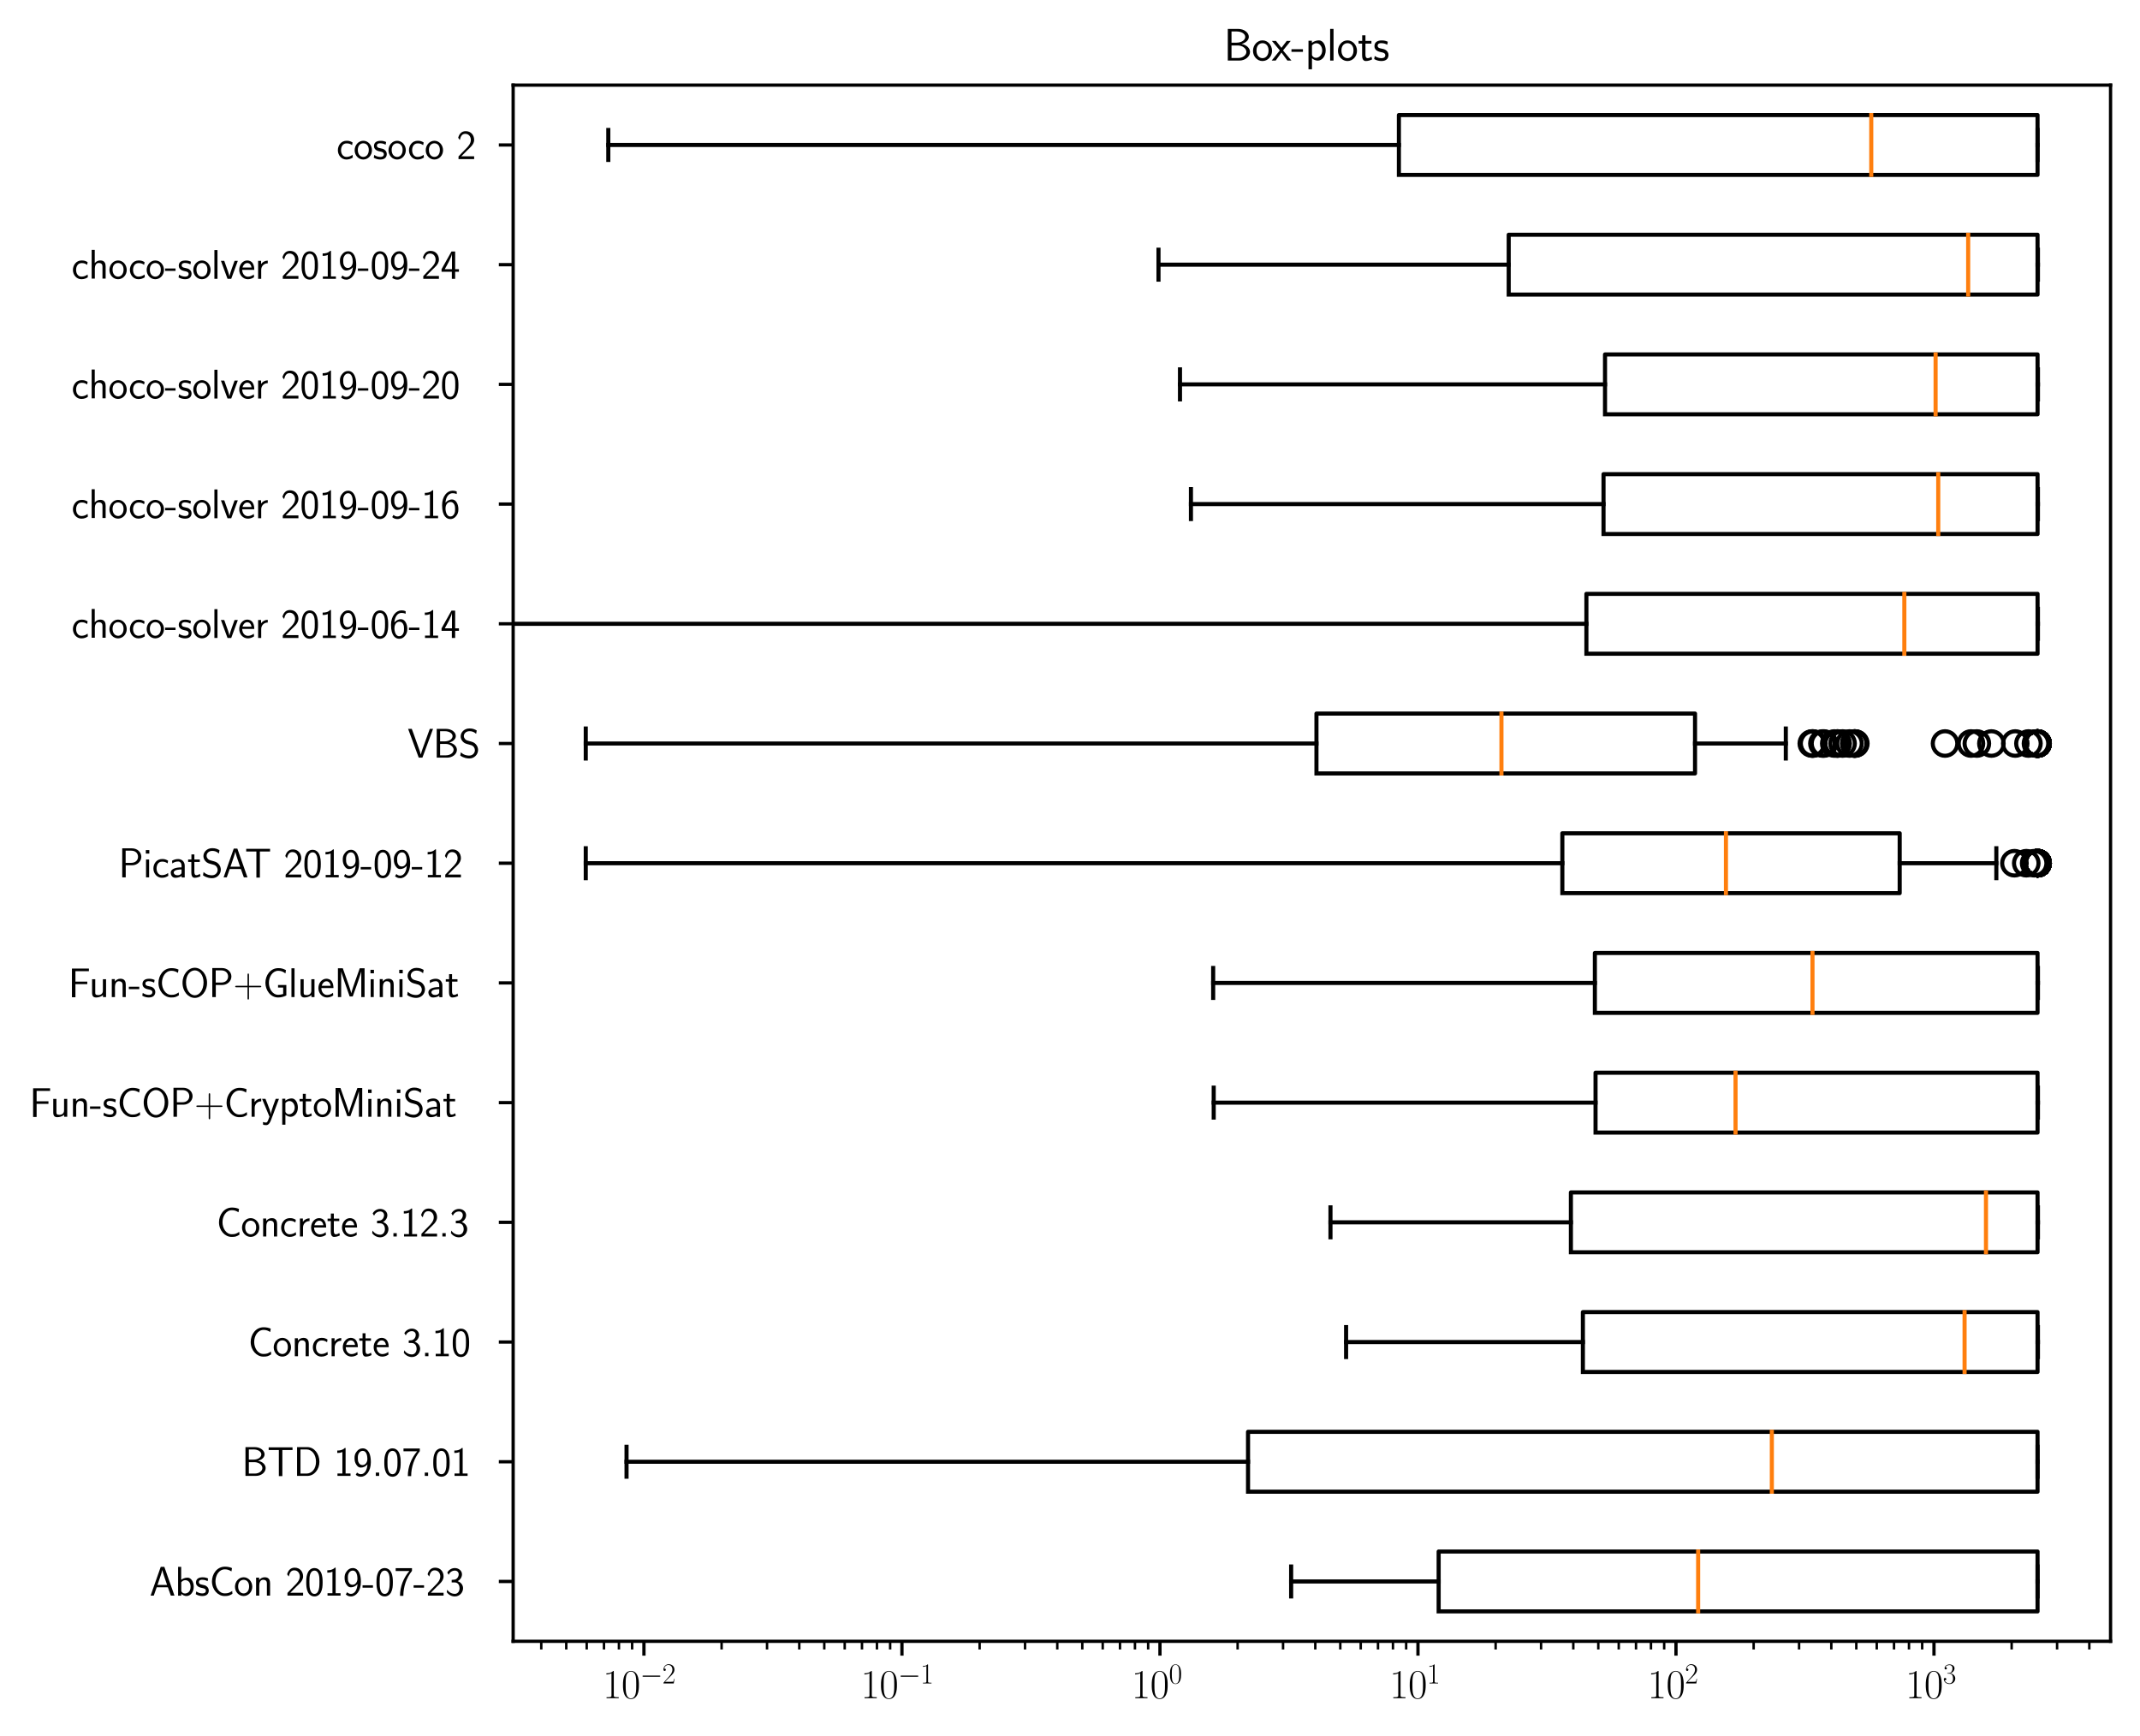 <?xml version="1.0" encoding="utf-8" standalone="no"?>
<!DOCTYPE svg PUBLIC "-//W3C//DTD SVG 1.1//EN"
  "http://www.w3.org/Graphics/SVG/1.1/DTD/svg11.dtd">
<svg height="424.386pt" version="1.1" viewBox="0 0 523.277 424.386" width="523.277pt" xmlns="http://www.w3.org/2000/svg" xmlns:xlink="http://www.w3.org/1999/xlink">
 <defs>
  <style type="text/css">*{stroke-linecap:butt;stroke-linejoin:round;}</style>
 </defs>
 <g id="figure_1">
  <g id="patch_1">
   <path d="M -0 424.386 
L 523.277 424.386 
L 523.277 0 
L -0 0 
z
" style="fill:none;"/>
  </g>
  <g id="axes_1">
   <g id="patch_2">
    <path d="M 125.477 401.33 
L 516.077 401.33 
L 516.077 20.81 
L 125.477 20.81 
z
" style="fill:none;"/>
   </g>
   <g id="matplotlib.axis_1">
    <g id="xtick_1">
     <g id="line2d_1">
      <defs>
       <path d="M 0 0 
L 0 3.5 
" id="md5738f0951" style="stroke:#000000;stroke-width:0.8;"/>
      </defs>
      <g>
       <use style="stroke:#000000;stroke-width:0.8;" x="157.457" xlink:href="#md5738f0951" y="401.33"/>
      </g>
     </g>
     <g id="text_1">
      <!-- $\mathdefault{10^{-2}}$ -->
      <g transform="translate(147.377 415.249)scale(0.1 -0.1)">
       <defs>
        <path d="M 1702 4058 
C 1702 4192 1696 4192 1606 4192 
C 1357 3916 979 3827 621 3827 
C 602 3827 570 3827 563 3808 
C 557 3795 557 3782 557 3648 
C 755 3648 1088 3686 1344 3839 
L 1344 461 
C 1344 236 1331 160 781 160 
L 589 160 
L 589 0 
C 896 0 1216 0 1523 0 
C 1830 0 2150 0 2458 0 
L 2458 160 
L 2266 160 
C 1715 160 1702 230 1702 458 
L 1702 4058 
z
" id="CMR17-31" transform="scale(0.016)"/>
        <path d="M 2688 2025 
C 2688 2416 2682 3080 2413 3591 
C 2176 4039 1798 4198 1466 4198 
C 1158 4198 768 4058 525 3597 
C 269 3118 243 2524 243 2025 
C 243 1661 250 1106 448 619 
C 723 -39 1216 -128 1466 -128 
C 1760 -128 2208 -7 2470 600 
C 2662 1042 2688 1559 2688 2025 
z
M 1466 -26 
C 1056 -26 813 325 723 812 
C 653 1188 653 1738 653 2096 
C 653 2588 653 2997 736 3387 
C 858 3929 1216 4096 1466 4096 
C 1728 4096 2067 3923 2189 3400 
C 2272 3036 2278 2607 2278 2096 
C 2278 1680 2278 1169 2202 792 
C 2067 95 1690 -26 1466 -26 
z
" id="CMR17-30" transform="scale(0.016)"/>
        <path d="M 4218 1472 
C 4326 1472 4442 1472 4442 1600 
C 4442 1728 4326 1728 4218 1728 
L 755 1728 
C 646 1728 531 1728 531 1600 
C 531 1472 646 1472 755 1472 
L 4218 1472 
z
" id="CMSY10-0" transform="scale(0.016)"/>
        <path d="M 2669 989 
L 2554 989 
C 2490 536 2438 459 2413 420 
C 2381 369 1920 369 1830 369 
L 602 369 
C 832 619 1280 1072 1824 1597 
C 2214 1967 2669 2402 2669 3035 
C 2669 3790 2067 4224 1395 4224 
C 691 4224 262 3604 262 3030 
C 262 2780 448 2748 525 2748 
C 589 2748 781 2787 781 3010 
C 781 3207 614 3264 525 3264 
C 486 3264 448 3258 422 3245 
C 544 3790 915 4058 1306 4058 
C 1862 4058 2227 3617 2227 3035 
C 2227 2479 1901 2000 1536 1584 
L 262 146 
L 262 0 
L 2515 0 
L 2669 989 
z
" id="CMR17-32" transform="scale(0.016)"/>
       </defs>
       <use transform="scale(0.996)" xlink:href="#CMR17-31"/>
       <use transform="translate(45.69 0)scale(0.996)" xlink:href="#CMR17-30"/>
       <use transform="translate(91.381 36.154)scale(0.697)" xlink:href="#CMSY10-0"/>
       <use transform="translate(145.622 36.154)scale(0.697)" xlink:href="#CMR17-32"/>
      </g>
     </g>
    </g>
    <g id="xtick_2">
     <g id="line2d_2">
      <g>
       <use style="stroke:#000000;stroke-width:0.8;" x="220.546" xlink:href="#md5738f0951" y="401.33"/>
      </g>
     </g>
     <g id="text_2">
      <!-- $\mathdefault{10^{-1}}$ -->
      <g transform="translate(210.466 415.249)scale(0.1 -0.1)">
       <use transform="scale(0.996)" xlink:href="#CMR17-31"/>
       <use transform="translate(45.69 0)scale(0.996)" xlink:href="#CMR17-30"/>
       <use transform="translate(91.381 36.154)scale(0.697)" xlink:href="#CMSY10-0"/>
       <use transform="translate(145.622 36.154)scale(0.697)" xlink:href="#CMR17-31"/>
      </g>
     </g>
    </g>
    <g id="xtick_3">
     <g id="line2d_3">
      <g>
       <use style="stroke:#000000;stroke-width:0.8;" x="283.635" xlink:href="#md5738f0951" y="401.33"/>
      </g>
     </g>
     <g id="text_3">
      <!-- $\mathdefault{10^{0}}$ -->
      <g transform="translate(276.668 415.249)scale(0.1 -0.1)">
       <use transform="scale(0.996)" xlink:href="#CMR17-31"/>
       <use transform="translate(45.69 0)scale(0.996)" xlink:href="#CMR17-30"/>
       <use transform="translate(91.381 36.154)scale(0.697)" xlink:href="#CMR17-30"/>
      </g>
     </g>
    </g>
    <g id="xtick_4">
     <g id="line2d_4">
      <g>
       <use style="stroke:#000000;stroke-width:0.8;" x="346.724" xlink:href="#md5738f0951" y="401.33"/>
      </g>
     </g>
     <g id="text_4">
      <!-- $\mathdefault{10^{1}}$ -->
      <g transform="translate(339.757 415.249)scale(0.1 -0.1)">
       <use transform="scale(0.996)" xlink:href="#CMR17-31"/>
       <use transform="translate(45.69 0)scale(0.996)" xlink:href="#CMR17-30"/>
       <use transform="translate(91.381 36.154)scale(0.697)" xlink:href="#CMR17-31"/>
      </g>
     </g>
    </g>
    <g id="xtick_5">
     <g id="line2d_5">
      <g>
       <use style="stroke:#000000;stroke-width:0.8;" x="409.813" xlink:href="#md5738f0951" y="401.33"/>
      </g>
     </g>
     <g id="text_5">
      <!-- $\mathdefault{10^{2}}$ -->
      <g transform="translate(402.846 415.249)scale(0.1 -0.1)">
       <use transform="scale(0.996)" xlink:href="#CMR17-31"/>
       <use transform="translate(45.69 0)scale(0.996)" xlink:href="#CMR17-30"/>
       <use transform="translate(91.381 36.154)scale(0.697)" xlink:href="#CMR17-32"/>
      </g>
     </g>
    </g>
    <g id="xtick_6">
     <g id="line2d_6">
      <g>
       <use style="stroke:#000000;stroke-width:0.8;" x="472.902" xlink:href="#md5738f0951" y="401.33"/>
      </g>
     </g>
     <g id="text_6">
      <!-- $\mathdefault{10^{3}}$ -->
      <g transform="translate(465.935 415.249)scale(0.1 -0.1)">
       <defs>
        <path d="M 1414 2157 
C 1984 2157 2234 1662 2234 1090 
C 2234 320 1824 25 1453 25 
C 1114 25 563 194 390 693 
C 422 680 454 680 486 680 
C 640 680 755 782 755 948 
C 755 1133 614 1216 486 1216 
C 378 1216 211 1165 211 926 
C 211 335 787 -128 1466 -128 
C 2176 -128 2720 430 2720 1085 
C 2720 1707 2208 2157 1600 2227 
C 2086 2328 2554 2756 2554 3329 
C 2554 3820 2048 4179 1472 4179 
C 890 4179 378 3829 378 3329 
C 378 3110 544 3072 627 3072 
C 762 3072 877 3155 877 3321 
C 877 3486 762 3569 627 3569 
C 602 3569 570 3569 544 3557 
C 730 3959 1235 4032 1459 4032 
C 1683 4032 2106 3925 2106 3320 
C 2106 3143 2080 2828 1862 2550 
C 1670 2304 1453 2304 1242 2284 
C 1210 2284 1062 2269 1037 2269 
C 992 2263 966 2257 966 2208 
C 966 2163 973 2157 1101 2157 
L 1414 2157 
z
" id="CMR17-33" transform="scale(0.016)"/>
       </defs>
       <use transform="scale(0.996)" xlink:href="#CMR17-31"/>
       <use transform="translate(45.69 0)scale(0.996)" xlink:href="#CMR17-30"/>
       <use transform="translate(91.381 36.154)scale(0.697)" xlink:href="#CMR17-33"/>
      </g>
     </g>
    </g>
    <g id="xtick_7">
     <g id="line2d_7">
      <defs>
       <path d="M 0 0 
L 0 2 
" id="mf1d5f87678" style="stroke:#000000;stroke-width:0.6;"/>
      </defs>
      <g>
       <use style="stroke:#000000;stroke-width:0.6;" x="132.352" xlink:href="#mf1d5f87678" y="401.33"/>
      </g>
     </g>
    </g>
    <g id="xtick_8">
     <g id="line2d_8">
      <g>
       <use style="stroke:#000000;stroke-width:0.6;" x="138.466" xlink:href="#mf1d5f87678" y="401.33"/>
      </g>
     </g>
    </g>
    <g id="xtick_9">
     <g id="line2d_9">
      <g>
       <use style="stroke:#000000;stroke-width:0.6;" x="143.461" xlink:href="#mf1d5f87678" y="401.33"/>
      </g>
     </g>
    </g>
    <g id="xtick_10">
     <g id="line2d_10">
      <g>
       <use style="stroke:#000000;stroke-width:0.6;" x="147.685" xlink:href="#mf1d5f87678" y="401.33"/>
      </g>
     </g>
    </g>
    <g id="xtick_11">
     <g id="line2d_11">
      <g>
       <use style="stroke:#000000;stroke-width:0.6;" x="151.343" xlink:href="#mf1d5f87678" y="401.33"/>
      </g>
     </g>
    </g>
    <g id="xtick_12">
     <g id="line2d_12">
      <g>
       <use style="stroke:#000000;stroke-width:0.6;" x="154.571" xlink:href="#mf1d5f87678" y="401.33"/>
      </g>
     </g>
    </g>
    <g id="xtick_13">
     <g id="line2d_13">
      <g>
       <use style="stroke:#000000;stroke-width:0.6;" x="176.449" xlink:href="#mf1d5f87678" y="401.33"/>
      </g>
     </g>
    </g>
    <g id="xtick_14">
     <g id="line2d_14">
      <g>
       <use style="stroke:#000000;stroke-width:0.6;" x="187.558" xlink:href="#mf1d5f87678" y="401.33"/>
      </g>
     </g>
    </g>
    <g id="xtick_15">
     <g id="line2d_15">
      <g>
       <use style="stroke:#000000;stroke-width:0.6;" x="195.441" xlink:href="#mf1d5f87678" y="401.33"/>
      </g>
     </g>
    </g>
    <g id="xtick_16">
     <g id="line2d_16">
      <g>
       <use style="stroke:#000000;stroke-width:0.6;" x="201.555" xlink:href="#mf1d5f87678" y="401.33"/>
      </g>
     </g>
    </g>
    <g id="xtick_17">
     <g id="line2d_17">
      <g>
       <use style="stroke:#000000;stroke-width:0.6;" x="206.55" xlink:href="#mf1d5f87678" y="401.33"/>
      </g>
     </g>
    </g>
    <g id="xtick_18">
     <g id="line2d_18">
      <g>
       <use style="stroke:#000000;stroke-width:0.6;" x="210.774" xlink:href="#mf1d5f87678" y="401.33"/>
      </g>
     </g>
    </g>
    <g id="xtick_19">
     <g id="line2d_19">
      <g>
       <use style="stroke:#000000;stroke-width:0.6;" x="214.432" xlink:href="#mf1d5f87678" y="401.33"/>
      </g>
     </g>
    </g>
    <g id="xtick_20">
     <g id="line2d_20">
      <g>
       <use style="stroke:#000000;stroke-width:0.6;" x="217.66" xlink:href="#mf1d5f87678" y="401.33"/>
      </g>
     </g>
    </g>
    <g id="xtick_21">
     <g id="line2d_21">
      <g>
       <use style="stroke:#000000;stroke-width:0.6;" x="239.538" xlink:href="#mf1d5f87678" y="401.33"/>
      </g>
     </g>
    </g>
    <g id="xtick_22">
     <g id="line2d_22">
      <g>
       <use style="stroke:#000000;stroke-width:0.6;" x="250.647" xlink:href="#mf1d5f87678" y="401.33"/>
      </g>
     </g>
    </g>
    <g id="xtick_23">
     <g id="line2d_23">
      <g>
       <use style="stroke:#000000;stroke-width:0.6;" x="258.53" xlink:href="#mf1d5f87678" y="401.33"/>
      </g>
     </g>
    </g>
    <g id="xtick_24">
     <g id="line2d_24">
      <g>
       <use style="stroke:#000000;stroke-width:0.6;" x="264.644" xlink:href="#mf1d5f87678" y="401.33"/>
      </g>
     </g>
    </g>
    <g id="xtick_25">
     <g id="line2d_25">
      <g>
       <use style="stroke:#000000;stroke-width:0.6;" x="269.639" xlink:href="#mf1d5f87678" y="401.33"/>
      </g>
     </g>
    </g>
    <g id="xtick_26">
     <g id="line2d_26">
      <g>
       <use style="stroke:#000000;stroke-width:0.6;" x="273.863" xlink:href="#mf1d5f87678" y="401.33"/>
      </g>
     </g>
    </g>
    <g id="xtick_27">
     <g id="line2d_27">
      <g>
       <use style="stroke:#000000;stroke-width:0.6;" x="277.521" xlink:href="#mf1d5f87678" y="401.33"/>
      </g>
     </g>
    </g>
    <g id="xtick_28">
     <g id="line2d_28">
      <g>
       <use style="stroke:#000000;stroke-width:0.6;" x="280.748" xlink:href="#mf1d5f87678" y="401.33"/>
      </g>
     </g>
    </g>
    <g id="xtick_29">
     <g id="line2d_29">
      <g>
       <use style="stroke:#000000;stroke-width:0.6;" x="302.627" xlink:href="#mf1d5f87678" y="401.33"/>
      </g>
     </g>
    </g>
    <g id="xtick_30">
     <g id="line2d_30">
      <g>
       <use style="stroke:#000000;stroke-width:0.6;" x="313.736" xlink:href="#mf1d5f87678" y="401.33"/>
      </g>
     </g>
    </g>
    <g id="xtick_31">
     <g id="line2d_31">
      <g>
       <use style="stroke:#000000;stroke-width:0.6;" x="321.619" xlink:href="#mf1d5f87678" y="401.33"/>
      </g>
     </g>
    </g>
    <g id="xtick_32">
     <g id="line2d_32">
      <g>
       <use style="stroke:#000000;stroke-width:0.6;" x="327.733" xlink:href="#mf1d5f87678" y="401.33"/>
      </g>
     </g>
    </g>
    <g id="xtick_33">
     <g id="line2d_33">
      <g>
       <use style="stroke:#000000;stroke-width:0.6;" x="332.728" xlink:href="#mf1d5f87678" y="401.33"/>
      </g>
     </g>
    </g>
    <g id="xtick_34">
     <g id="line2d_34">
      <g>
       <use style="stroke:#000000;stroke-width:0.6;" x="336.952" xlink:href="#mf1d5f87678" y="401.33"/>
      </g>
     </g>
    </g>
    <g id="xtick_35">
     <g id="line2d_35">
      <g>
       <use style="stroke:#000000;stroke-width:0.6;" x="340.61" xlink:href="#mf1d5f87678" y="401.33"/>
      </g>
     </g>
    </g>
    <g id="xtick_36">
     <g id="line2d_36">
      <g>
       <use style="stroke:#000000;stroke-width:0.6;" x="343.837" xlink:href="#mf1d5f87678" y="401.33"/>
      </g>
     </g>
    </g>
    <g id="xtick_37">
     <g id="line2d_37">
      <g>
       <use style="stroke:#000000;stroke-width:0.6;" x="365.716" xlink:href="#mf1d5f87678" y="401.33"/>
      </g>
     </g>
    </g>
    <g id="xtick_38">
     <g id="line2d_38">
      <g>
       <use style="stroke:#000000;stroke-width:0.6;" x="376.825" xlink:href="#mf1d5f87678" y="401.33"/>
      </g>
     </g>
    </g>
    <g id="xtick_39">
     <g id="line2d_39">
      <g>
       <use style="stroke:#000000;stroke-width:0.6;" x="384.708" xlink:href="#mf1d5f87678" y="401.33"/>
      </g>
     </g>
    </g>
    <g id="xtick_40">
     <g id="line2d_40">
      <g>
       <use style="stroke:#000000;stroke-width:0.6;" x="390.821" xlink:href="#mf1d5f87678" y="401.33"/>
      </g>
     </g>
    </g>
    <g id="xtick_41">
     <g id="line2d_41">
      <g>
       <use style="stroke:#000000;stroke-width:0.6;" x="395.817" xlink:href="#mf1d5f87678" y="401.33"/>
      </g>
     </g>
    </g>
    <g id="xtick_42">
     <g id="line2d_42">
      <g>
       <use style="stroke:#000000;stroke-width:0.6;" x="400.041" xlink:href="#mf1d5f87678" y="401.33"/>
      </g>
     </g>
    </g>
    <g id="xtick_43">
     <g id="line2d_43">
      <g>
       <use style="stroke:#000000;stroke-width:0.6;" x="403.699" xlink:href="#mf1d5f87678" y="401.33"/>
      </g>
     </g>
    </g>
    <g id="xtick_44">
     <g id="line2d_44">
      <g>
       <use style="stroke:#000000;stroke-width:0.6;" x="406.926" xlink:href="#mf1d5f87678" y="401.33"/>
      </g>
     </g>
    </g>
    <g id="xtick_45">
     <g id="line2d_45">
      <g>
       <use style="stroke:#000000;stroke-width:0.6;" x="428.805" xlink:href="#mf1d5f87678" y="401.33"/>
      </g>
     </g>
    </g>
    <g id="xtick_46">
     <g id="line2d_46">
      <g>
       <use style="stroke:#000000;stroke-width:0.6;" x="439.914" xlink:href="#mf1d5f87678" y="401.33"/>
      </g>
     </g>
    </g>
    <g id="xtick_47">
     <g id="line2d_47">
      <g>
       <use style="stroke:#000000;stroke-width:0.6;" x="447.796" xlink:href="#mf1d5f87678" y="401.33"/>
      </g>
     </g>
    </g>
    <g id="xtick_48">
     <g id="line2d_48">
      <g>
       <use style="stroke:#000000;stroke-width:0.6;" x="453.91" xlink:href="#mf1d5f87678" y="401.33"/>
      </g>
     </g>
    </g>
    <g id="xtick_49">
     <g id="line2d_49">
      <g>
       <use style="stroke:#000000;stroke-width:0.6;" x="458.906" xlink:href="#mf1d5f87678" y="401.33"/>
      </g>
     </g>
    </g>
    <g id="xtick_50">
     <g id="line2d_50">
      <g>
       <use style="stroke:#000000;stroke-width:0.6;" x="463.129" xlink:href="#mf1d5f87678" y="401.33"/>
      </g>
     </g>
    </g>
    <g id="xtick_51">
     <g id="line2d_51">
      <g>
       <use style="stroke:#000000;stroke-width:0.6;" x="466.788" xlink:href="#mf1d5f87678" y="401.33"/>
      </g>
     </g>
    </g>
    <g id="xtick_52">
     <g id="line2d_52">
      <g>
       <use style="stroke:#000000;stroke-width:0.6;" x="470.015" xlink:href="#mf1d5f87678" y="401.33"/>
      </g>
     </g>
    </g>
    <g id="xtick_53">
     <g id="line2d_53">
      <g>
       <use style="stroke:#000000;stroke-width:0.6;" x="491.894" xlink:href="#mf1d5f87678" y="401.33"/>
      </g>
     </g>
    </g>
    <g id="xtick_54">
     <g id="line2d_54">
      <g>
       <use style="stroke:#000000;stroke-width:0.6;" x="503.003" xlink:href="#mf1d5f87678" y="401.33"/>
      </g>
     </g>
    </g>
    <g id="xtick_55">
     <g id="line2d_55">
      <g>
       <use style="stroke:#000000;stroke-width:0.6;" x="510.885" xlink:href="#mf1d5f87678" y="401.33"/>
      </g>
     </g>
    </g>
   </g>
   <g id="matplotlib.axis_2">
    <g id="ytick_1">
     <g id="line2d_56">
      <defs>
       <path d="M 0 0 
L -3.5 0 
" id="ma8a6d38aac" style="stroke:#000000;stroke-width:0.8;"/>
      </defs>
      <g>
       <use style="stroke:#000000;stroke-width:0.8;" x="125.477" xlink:href="#ma8a6d38aac" y="386.695"/>
      </g>
     </g>
     <g id="text_7">
      <!-- AbsCon 2019-07-23 -->
      <g transform="translate(36.562 390.154)scale(0.1 -0.1)">
       <defs>
        <path d="M 2272 4416 
L 1722 4416 
L 166 0 
L 653 0 
L 1101 1280 
L 2816 1280 
L 3270 0 
L 3827 0 
L 2272 4416 
z
M 2694 1637 
L 1222 1637 
C 1530 2528 1914 3638 1958 3925 
L 1965 3925 
C 2010 3663 2138 3281 2246 2956 
L 2694 1637 
z
" id="CMSS17-41" transform="scale(0.016)"/>
        <path d="M 954 4416 
L 480 4416 
L 480 -13 
L 966 -13 
L 966 274 
C 1210 38 1504 -64 1766 -64 
C 2381 -64 2880 549 2880 1352 
C 2880 2086 2496 2756 1926 2756 
C 1523 2756 1165 2591 954 2419 
L 954 4416 
z
M 966 2046 
C 1107 2222 1306 2368 1587 2368 
C 1965 2368 2394 2097 2394 1352 
C 2394 558 1882 325 1530 325 
C 1402 325 1267 356 1139 464 
C 966 615 966 709 966 797 
L 966 2046 
z
" id="CMSS17-62" transform="scale(0.016)"/>
        <path d="M 2061 2627 
C 1683 2807 1389 2807 1197 2807 
C 742 2807 198 2648 198 2003 
C 198 1359 902 1218 1094 1179 
C 1389 1122 1715 1058 1715 740 
C 1715 337 1254 337 1171 337 
C 915 337 563 407 243 638 
L 166 210 
C 531 0 883 -64 1178 -64 
C 1965 -64 2163 416 2163 781 
C 2163 1094 1984 1305 1862 1401 
C 1651 1568 1574 1587 1050 1696 
C 960 1709 646 1779 646 2066 
C 646 2432 1050 2432 1139 2432 
C 1555 2432 1811 2303 1984 2208 
L 2061 2627 
z
" id="CMSS17-73" transform="scale(0.016)"/>
        <path d="M 3501 714 
C 3072 427 2874 344 2355 344 
C 1459 344 934 1303 934 2179 
C 934 3112 1472 4032 2381 4032 
C 2790 4032 3059 3918 3386 3715 
L 3475 4217 
C 3168 4370 2778 4440 2387 4440 
C 1158 4440 397 3316 397 2179 
C 397 927 1299 -64 2323 -64 
C 2874 -64 3066 -19 3539 280 
L 3501 714 
z
" id="CMSS17-43" transform="scale(0.016)"/>
        <path d="M 2829 1356 
C 2829 2176 2221 2816 1504 2816 
C 768 2816 173 2157 173 1356 
C 173 544 787 -64 1498 -64 
C 2227 -64 2829 563 2829 1356 
z
M 1504 337 
C 1050 337 659 709 659 1408 
C 659 2151 1114 2427 1498 2427 
C 1914 2427 2342 2126 2342 1408 
C 2342 683 1926 337 1504 337 
z
" id="CMSS17-6f" transform="scale(0.016)"/>
        <path d="M 2618 1877 
C 2618 2283 2522 2816 1798 2816 
C 1389 2816 1120 2606 941 2389 
L 941 2758 
L 474 2758 
L 474 0 
L 960 0 
L 960 1559 
C 960 1964 1114 2428 1549 2428 
C 2112 2428 2131 2048 2131 1829 
L 2131 0 
L 2618 0 
L 2618 1877 
z
" id="CMSS17-6e" transform="scale(0.016)"/>
        <path d="M 1651 1357 
C 1830 1541 2099 1764 2285 1987 
C 2464 2204 2701 2511 2701 2957 
C 2701 3657 2227 4288 1421 4288 
C 787 4288 422 3893 250 3274 
L 499 2929 
C 640 3510 838 3880 1338 3880 
C 1888 3880 2195 3433 2195 2942 
C 2195 2355 1747 1901 1408 1563 
C 1030 1187 659 804 301 408 
L 301 0 
L 2701 0 
L 2701 433 
L 1613 433 
C 1536 433 1459 433 1382 433 
L 742 433 
L 742 439 
L 1651 1357 
z
" id="CMSS17-32" transform="scale(0.016)"/>
        <path d="M 2758 2044 
C 2758 2405 2752 3077 2490 3596 
C 2227 4096 1805 4229 1504 4229 
C 1069 4229 698 3975 506 3570 
C 301 3146 243 2709 243 2044 
C 243 1589 262 1031 493 543 
C 755 5 1197 -128 1498 -128 
C 1894 -128 2278 81 2496 518 
C 2720 974 2758 1474 2758 2044 
z
M 1498 261 
C 1011 261 864 811 819 995 
C 742 1310 730 1614 730 2114 
C 730 2506 730 2948 851 3297 
C 998 3701 1254 3840 1498 3840 
C 1971 3840 2125 3372 2176 3208 
C 2272 2873 2272 2481 2272 2114 
C 2272 1526 2272 261 1498 261 
z
" id="CMSS17-30" transform="scale(0.016)"/>
        <path d="M 1818 4288 
L 1696 4288 
C 1350 3940 947 3890 538 3890 
L 538 3520 
C 723 3520 1024 3520 1325 3667 
L 1325 369 
L 570 369 
L 570 0 
L 2573 0 
L 2573 369 
L 1818 369 
L 1818 4288 
z
" id="CMSS17-31" transform="scale(0.016)"/>
        <path d="M 435 174 
C 614 21 845 -128 1235 -128 
C 2010 -128 2752 721 2752 2095 
C 2752 3932 1952 4229 1523 4229 
C 1094 4229 819 4041 582 3741 
C 301 3397 250 3090 250 2733 
C 250 2307 326 2045 506 1745 
C 749 1357 973 1275 1222 1275 
C 1600 1275 1978 1459 2234 1776 
C 2189 902 1798 267 1235 267 
C 1005 267 819 339 634 516 
L 435 174 
z
M 2214 2746 
C 2221 2703 2221 2622 2221 2596 
C 2221 2074 1914 1664 1466 1664 
C 1171 1664 1018 1813 902 2006 
C 762 2249 755 2485 755 2733 
C 755 2976 755 3244 934 3511 
C 1069 3703 1235 3840 1523 3840 
C 2112 3840 2208 3000 2214 2746 
z
" id="CMSS17-39" transform="scale(0.016)"/>
        <path d="M 1664 1216 
L 1664 1585 
L 64 1585 
L 64 1216 
L 1664 1216 
z
" id="CMSS17-2d" transform="scale(0.016)"/>
        <path d="M 1389 3776 
C 1466 3776 1542 3776 1619 3776 
L 2355 3776 
C 1440 2711 915 1365 915 -32 
L 1427 -32 
C 1427 1323 1875 2696 2752 3795 
L 2752 4209 
L 250 4209 
L 250 3776 
L 1389 3776 
z
" id="CMSS17-37" transform="scale(0.016)"/>
        <path d="M 1005 2025 
L 1440 2025 
C 2042 2025 2214 1507 2214 1146 
C 2214 653 1933 267 1472 267 
C 1114 267 608 444 320 912 
C 275 691 275 678 250 526 
C 550 88 1037 -128 1485 -128 
C 2214 -128 2752 473 2752 1138 
C 2752 1638 2400 2057 1920 2215 
C 2304 2424 2586 2816 2586 3273 
C 2586 3805 2093 4229 1491 4229 
C 941 4229 512 3892 333 3530 
C 378 3468 493 3284 550 3189 
C 691 3562 1056 3840 1485 3840 
C 1843 3840 2080 3607 2080 3271 
C 2080 2923 1856 2543 1478 2455 
C 1453 2455 1056 2417 1005 2411 
L 1005 2025 
z
" id="CMSS17-33" transform="scale(0.016)"/>
       </defs>
       <use transform="scale(0.996)" xlink:href="#CMSS17-41"/>
       <use transform="translate(62.218 0)scale(0.996)" xlink:href="#CMSS17-62"/>
       <use transform="translate(110.423 0)scale(0.996)" xlink:href="#CMSS17-73"/>
       <use transform="translate(146.336 0)scale(0.996)" xlink:href="#CMSS17-43"/>
       <use transform="translate(206.192 0)scale(0.996)" xlink:href="#CMSS17-6f"/>
       <use transform="translate(253.036 0)scale(0.996)" xlink:href="#CMSS17-6e"/>
       <use transform="translate(332.47 0)scale(0.996)" xlink:href="#CMSS17-32"/>
       <use transform="translate(379.313 0)scale(0.996)" xlink:href="#CMSS17-30"/>
       <use transform="translate(426.157 0)scale(0.996)" xlink:href="#CMSS17-31"/>
       <use transform="translate(473.001 0)scale(0.996)" xlink:href="#CMSS17-39"/>
       <use transform="translate(519.844 0)scale(0.996)" xlink:href="#CMSS17-2d"/>
       <use transform="translate(551.073 0)scale(0.996)" xlink:href="#CMSS17-30"/>
       <use transform="translate(597.917 0)scale(0.996)" xlink:href="#CMSS17-37"/>
       <use transform="translate(644.761 0)scale(0.996)" xlink:href="#CMSS17-2d"/>
       <use transform="translate(675.99 0)scale(0.996)" xlink:href="#CMSS17-32"/>
       <use transform="translate(722.833 0)scale(0.996)" xlink:href="#CMSS17-33"/>
      </g>
     </g>
    </g>
    <g id="ytick_2">
     <g id="line2d_57">
      <g>
       <use style="stroke:#000000;stroke-width:0.8;" x="125.477" xlink:href="#ma8a6d38aac" y="357.424"/>
      </g>
     </g>
     <g id="text_8">
      <!-- BTD 19.07.01 -->
      <g transform="translate(59.116 360.883)scale(0.1 -0.1)">
       <defs>
        <path d="M 570 4416 
L 570 0 
L 2163 0 
C 3034 0 3667 574 3667 1200 
C 3667 1685 3251 2176 2502 2317 
C 3334 2558 3501 3040 3501 3313 
C 3501 3883 2874 4416 1997 4416 
L 570 4416 
z
M 1088 2496 
L 1088 4059 
L 1824 4059 
C 2483 4059 3002 3724 3002 3306 
C 3002 2926 2592 2496 1766 2496 
L 1088 2496 
z
M 1088 357 
L 1088 2107 
L 1939 2107 
C 2630 2107 3162 1679 3162 1206 
C 3162 772 2694 357 1984 357 
L 1088 357 
z
" id="CMSS17-42" transform="scale(0.016)"/>
        <path d="M 2317 3968 
L 2848 3968 
C 2925 3968 3002 3968 3078 3968 
L 3878 3968 
L 3878 4376 
L 218 4376 
L 218 3968 
L 1018 3968 
C 1094 3968 1171 3968 1248 3968 
L 1779 3968 
L 1779 -32 
L 2317 -32 
L 2317 3968 
z
" id="CMSS17-54" transform="scale(0.016)"/>
        <path d="M 570 4416 
L 570 0 
L 2144 0 
C 3194 0 4000 980 4000 2170 
C 4000 3398 3194 4416 2144 4416 
L 570 4416 
z
M 1094 357 
L 1094 4059 
L 2003 4059 
C 2861 4059 3475 3277 3475 2170 
C 3475 1107 2867 357 2003 357 
L 1094 357 
z
" id="CMSS17-44" transform="scale(0.016)"/>
        <path d="M 1088 510 
L 576 510 
L 576 0 
L 1088 0 
L 1088 510 
z
" id="CMSS17-2e" transform="scale(0.016)"/>
       </defs>
       <use transform="scale(0.996)" xlink:href="#CMSS17-42"/>
       <use transform="translate(62.338 0)scale(0.996)" xlink:href="#CMSS17-54"/>
       <use transform="translate(126.157 0)scale(0.996)" xlink:href="#CMSS17-44"/>
       <use transform="translate(224.929 0)scale(0.996)" xlink:href="#CMSS17-31"/>
       <use transform="translate(271.773 0)scale(0.996)" xlink:href="#CMSS17-39"/>
       <use transform="translate(318.617 0)scale(0.996)" xlink:href="#CMSS17-2e"/>
       <use transform="translate(344.641 0)scale(0.996)" xlink:href="#CMSS17-30"/>
       <use transform="translate(391.485 0)scale(0.996)" xlink:href="#CMSS17-37"/>
       <use transform="translate(438.328 0)scale(0.996)" xlink:href="#CMSS17-2e"/>
       <use transform="translate(464.352 0)scale(0.996)" xlink:href="#CMSS17-30"/>
       <use transform="translate(511.196 0)scale(0.996)" xlink:href="#CMSS17-31"/>
      </g>
     </g>
    </g>
    <g id="ytick_3">
     <g id="line2d_58">
      <g>
       <use style="stroke:#000000;stroke-width:0.8;" x="125.477" xlink:href="#ma8a6d38aac" y="328.153"/>
      </g>
     </g>
     <g id="text_9">
      <!-- Concrete 3.10 -->
      <g transform="translate(60.666 331.613)scale(0.1 -0.1)">
       <defs>
        <path d="M 2464 2541 
C 2464 2585 2170 2714 2093 2739 
C 1882 2816 1613 2816 1542 2816 
C 710 2816 211 2093 211 1363 
C 211 595 768 -64 1517 -64 
C 1946 -64 2253 76 2502 242 
L 2464 664 
C 2189 453 1869 337 1523 337 
C 1024 337 698 774 698 1369 
C 698 1831 909 2414 1549 2414 
C 1901 2414 2099 2343 2394 2145 
L 2464 2541 
z
" id="CMSS17-63" transform="scale(0.016)"/>
        <path d="M 954 1363 
C 954 1965 1395 2368 1958 2368 
L 1958 2789 
C 1549 2789 1165 2585 934 2253 
L 934 2758 
L 480 2758 
L 480 0 
L 954 0 
L 954 1363 
z
" id="CMSS17-72" transform="scale(0.016)"/>
        <path d="M 2502 1377 
C 2502 1590 2490 2003 2285 2345 
C 2061 2713 1696 2816 1421 2816 
C 755 2816 192 2188 192 1375 
C 192 582 774 -64 1510 -64 
C 1798 -64 2150 19 2470 248 
C 2470 274 2458 414 2451 420 
C 2451 433 2432 630 2432 656 
C 2125 407 1773 325 1517 325 
C 1107 325 666 667 646 1377 
L 2502 1377 
z
M 698 1728 
C 781 2084 1062 2421 1421 2421 
C 1517 2421 1965 2421 2080 1728 
L 698 1728 
z
" id="CMSS17-65" transform="scale(0.016)"/>
        <path d="M 1069 2368 
L 1901 2368 
L 1901 2737 
L 1069 2737 
L 1069 3520 
L 614 3520 
L 614 2737 
L 109 2737 
L 109 2368 
L 602 2368 
L 602 749 
C 602 384 685 -64 1107 -64 
C 1427 -64 1722 25 2003 172 
L 1901 548 
C 1747 414 1562 337 1363 337 
C 1082 337 1069 696 1069 856 
L 1069 2368 
z
" id="CMSS17-74" transform="scale(0.016)"/>
       </defs>
       <use transform="scale(0.996)" xlink:href="#CMSS17-43"/>
       <use transform="translate(59.856 0)scale(0.996)" xlink:href="#CMSS17-6f"/>
       <use transform="translate(106.699 0)scale(0.996)" xlink:href="#CMSS17-6e"/>
       <use transform="translate(154.904 0)scale(0.996)" xlink:href="#CMSS17-63"/>
       <use transform="translate(196.543 0)scale(0.996)" xlink:href="#CMSS17-72"/>
       <use transform="translate(228.453 0)scale(0.996)" xlink:href="#CMSS17-65"/>
       <use transform="translate(270.092 0)scale(0.996)" xlink:href="#CMSS17-74"/>
       <use transform="translate(303.923 0)scale(0.996)" xlink:href="#CMSS17-65"/>
       <use transform="translate(376.791 0)scale(0.996)" xlink:href="#CMSS17-33"/>
       <use transform="translate(423.635 0)scale(0.996)" xlink:href="#CMSS17-2e"/>
       <use transform="translate(449.659 0)scale(0.996)" xlink:href="#CMSS17-31"/>
       <use transform="translate(496.503 0)scale(0.996)" xlink:href="#CMSS17-30"/>
      </g>
     </g>
    </g>
    <g id="ytick_4">
     <g id="line2d_59">
      <g>
       <use style="stroke:#000000;stroke-width:0.8;" x="125.477" xlink:href="#ma8a6d38aac" y="298.883"/>
      </g>
     </g>
     <g id="text_10">
      <!-- Concrete 3.12.3 -->
      <g transform="translate(52.918 302.342)scale(0.1 -0.1)">
       <use transform="scale(0.996)" xlink:href="#CMSS17-43"/>
       <use transform="translate(59.856 0)scale(0.996)" xlink:href="#CMSS17-6f"/>
       <use transform="translate(106.699 0)scale(0.996)" xlink:href="#CMSS17-6e"/>
       <use transform="translate(154.904 0)scale(0.996)" xlink:href="#CMSS17-63"/>
       <use transform="translate(196.543 0)scale(0.996)" xlink:href="#CMSS17-72"/>
       <use transform="translate(228.453 0)scale(0.996)" xlink:href="#CMSS17-65"/>
       <use transform="translate(270.092 0)scale(0.996)" xlink:href="#CMSS17-74"/>
       <use transform="translate(303.923 0)scale(0.996)" xlink:href="#CMSS17-65"/>
       <use transform="translate(376.791 0)scale(0.996)" xlink:href="#CMSS17-33"/>
       <use transform="translate(423.635 0)scale(0.996)" xlink:href="#CMSS17-2e"/>
       <use transform="translate(449.659 0)scale(0.996)" xlink:href="#CMSS17-31"/>
       <use transform="translate(496.503 0)scale(0.996)" xlink:href="#CMSS17-32"/>
       <use transform="translate(543.346 0)scale(0.996)" xlink:href="#CMSS17-2e"/>
       <use transform="translate(569.371 0)scale(0.996)" xlink:href="#CMSS17-33"/>
      </g>
     </g>
    </g>
    <g id="ytick_5">
     <g id="line2d_60">
      <g>
       <use style="stroke:#000000;stroke-width:0.8;" x="125.477" xlink:href="#ma8a6d38aac" y="269.612"/>
      </g>
     </g>
     <g id="text_11">
      <!-- Fun-sCOP+CryptoMiniSat -->
      <g transform="translate(7.2 273.071)scale(0.1 -0.1)">
       <defs>
        <path d="M 2918 1984 
L 2918 2373 
L 1101 2373 
L 1101 3968 
L 1882 3968 
C 1958 3968 2035 3968 2112 3968 
L 3168 3968 
L 3168 4375 
L 563 4375 
L 563 -32 
L 1101 -32 
L 1101 1984 
L 2918 1984 
z
" id="CMSS17-46" transform="scale(0.016)"/>
        <path d="M 2618 2739 
L 2131 2739 
L 2131 972 
C 2131 498 1786 306 1421 306 
C 998 306 960 447 960 709 
L 960 2739 
L 474 2739 
L 474 678 
C 474 179 646 -64 1088 -64 
C 1306 -64 1798 -13 2144 306 
L 2144 0 
L 2618 0 
L 2618 2739 
z
" id="CMSS17-75" transform="scale(0.016)"/>
        <path d="M 4096 2178 
C 4096 3503 3219 4497 2214 4497 
C 1210 4497 333 3497 333 2178 
C 333 847 1222 -128 2214 -128 
C 3206 -128 4096 847 4096 2178 
z
M 2214 273 
C 1510 273 870 1057 870 2261 
C 870 3433 1549 4096 2214 4096 
C 2880 4096 3558 3433 3558 2261 
C 3558 1051 2912 273 2214 273 
z
" id="CMSS17-4f" transform="scale(0.016)"/>
        <path d="M 2106 1856 
C 2874 1856 3501 2453 3501 3158 
C 3501 3850 2899 4453 2067 4453 
L 570 4453 
L 570 0 
L 1107 0 
L 1107 1856 
L 2106 1856 
z
M 1926 4096 
C 2669 4096 2995 3627 2995 3157 
C 2995 2720 2694 2226 1926 2226 
L 1094 2226 
L 1094 4096 
L 1926 4096 
z
" id="CMSS17-50" transform="scale(0.016)"/>
        <path d="M 2451 1505 
L 4141 1505 
C 4230 1505 4339 1505 4339 1613 
C 4339 1728 4237 1728 4141 1728 
L 2451 1728 
L 2451 3413 
C 2451 3502 2451 3611 2342 3611 
C 2227 3611 2227 3509 2227 3413 
L 2227 1728 
L 531 1728 
C 442 1728 333 1728 333 1620 
C 333 1505 435 1505 531 1505 
L 2227 1505 
L 2227 -186 
C 2227 -275 2227 -384 2336 -384 
C 2451 -384 2451 -282 2451 -186 
L 2451 1505 
z
" id="CMSS17-2b" transform="scale(0.016)"/>
        <path d="M 2675 2752 
L 2176 2752 
C 1632 1294 1446 702 1434 383 
L 1427 383 
C 1408 696 1126 1460 902 2007 
L 602 2752 
L 83 2752 
L 1216 13 
C 1146 -178 1043 -465 1011 -529 
C 870 -885 774 -885 672 -885 
C 646 -885 442 -885 211 -809 
L 250 -1229 
C 410 -1261 570 -1280 685 -1280 
C 845 -1280 1165 -1280 1459 -497 
L 2675 2752 
z
" id="CMSS17-79" transform="scale(0.016)"/>
        <path d="M 966 333 
C 1178 129 1466 -5 1773 -5 
C 2368 -5 2880 603 2880 1412 
C 2880 2159 2496 2816 1946 2816 
C 1626 2816 1242 2702 954 2472 
L 954 2765 
L 480 2765 
L 480 -1216 
L 966 -1216 
L 966 333 
z
M 966 2100 
C 1018 2176 1235 2415 1587 2415 
C 2035 2415 2394 1960 2394 1412 
C 2394 787 1958 384 1530 384 
C 1402 384 1267 415 1139 523 
C 966 674 966 768 966 857 
L 966 2100 
z
" id="CMSS17-70" transform="scale(0.016)"/>
        <path d="M 3194 2371 
L 2886 1473 
C 2835 1307 2662 791 2624 587 
L 2618 587 
C 2598 715 2560 849 2458 1174 
C 2400 1365 2336 1562 2272 1741 
L 1325 4416 
L 576 4416 
L 576 0 
L 1075 0 
L 1075 3900 
L 1082 3900 
C 1082 3894 1139 3613 1530 2499 
L 2374 96 
L 2848 96 
L 3610 2231 
C 3661 2378 3821 2843 3891 3066 
C 3955 3257 4115 3728 4154 3913 
L 4160 3913 
L 4160 0 
L 4666 0 
L 4666 4416 
L 3923 4416 
L 3194 2371 
z
" id="CMSS17-4d" transform="scale(0.016)"/>
        <path d="M 979 4183 
L 442 4183 
L 442 3648 
L 979 3648 
L 979 4183 
z
M 947 2739 
L 474 2739 
L 474 0 
L 947 0 
L 947 2739 
z
" id="CMSS17-69" transform="scale(0.016)"/>
        <path d="M 2797 4169 
C 2515 4334 2208 4480 1690 4480 
C 864 4480 333 3879 333 3266 
C 333 3025 403 2753 653 2475 
C 902 2196 1184 2121 1542 2033 
C 1690 1994 1939 1924 1984 1906 
C 2342 1767 2515 1444 2515 1140 
C 2515 742 2202 318 1645 318 
C 1453 318 890 318 358 819 
L 269 318 
C 794 -64 1363 -128 1651 -128 
C 2438 -128 3002 488 3002 1186 
C 3002 1440 2925 1763 2656 2061 
C 2394 2347 2163 2410 1638 2549 
C 1338 2626 1146 2677 986 2873 
C 877 3013 819 3146 819 3317 
C 819 3673 1126 4060 1690 4060 
C 1971 4060 2336 4002 2707 3660 
L 2797 4169 
z
" id="CMSS17-53" transform="scale(0.016)"/>
        <path d="M 2406 1791 
C 2406 2392 1978 2808 1402 2808 
C 1120 2808 813 2757 461 2553 
L 499 2135 
C 659 2248 934 2432 1395 2432 
C 1722 2432 1920 2180 1920 1782 
L 1920 1536 
C 896 1536 256 1238 256 726 
C 256 461 416 -64 947 -64 
C 1043 -64 1562 -64 1933 217 
L 1933 -19 
L 2406 -19 
L 2406 1791 
z
M 1920 816 
C 1920 701 1920 548 1728 434 
C 1562 325 1350 325 1261 325 
C 941 325 723 511 723 744 
C 723 1211 1722 1211 1920 1211 
L 1920 816 
z
" id="CMSS17-61" transform="scale(0.016)"/>
       </defs>
       <use transform="scale(0.996)" xlink:href="#CMSS17-46"/>
       <use transform="translate(50.687 0)scale(0.996)" xlink:href="#CMSS17-75"/>
       <use transform="translate(98.892 0)scale(0.996)" xlink:href="#CMSS17-6e"/>
       <use transform="translate(147.097 0)scale(0.996)" xlink:href="#CMSS17-2d"/>
       <use transform="translate(178.326 0)scale(0.996)" xlink:href="#CMSS17-73"/>
       <use transform="translate(214.24 0)scale(0.996)" xlink:href="#CMSS17-43"/>
       <use transform="translate(274.095 0)scale(0.996)" xlink:href="#CMSS17-4f"/>
       <use transform="translate(343.12 0)scale(0.996)" xlink:href="#CMSS17-50"/>
       <use transform="translate(402.855 0)scale(0.996)" xlink:href="#CMSS17-2b"/>
       <use transform="translate(475.723 0)scale(0.996)" xlink:href="#CMSS17-43"/>
       <use transform="translate(535.579 0)scale(0.996)" xlink:href="#CMSS17-72"/>
       <use transform="translate(567.489 0)scale(0.996)" xlink:href="#CMSS17-79"/>
       <use transform="translate(610.489 0)scale(0.996)" xlink:href="#CMSS17-70"/>
       <use transform="translate(658.694 0)scale(0.996)" xlink:href="#CMSS17-74"/>
       <use transform="translate(692.525 0)scale(0.996)" xlink:href="#CMSS17-6f"/>
       <use transform="translate(739.369 0)scale(0.996)" xlink:href="#CMSS17-4d"/>
       <use transform="translate(821.045 0)scale(0.996)" xlink:href="#CMSS17-69"/>
       <use transform="translate(843.226 0)scale(0.996)" xlink:href="#CMSS17-6e"/>
       <use transform="translate(891.431 0)scale(0.996)" xlink:href="#CMSS17-69"/>
       <use transform="translate(913.611 0)scale(0.996)" xlink:href="#CMSS17-53"/>
       <use transform="translate(965.66 0)scale(0.996)" xlink:href="#CMSS17-61"/>
       <use transform="translate(1010.582 0)scale(0.996)" xlink:href="#CMSS17-74"/>
      </g>
     </g>
    </g>
    <g id="ytick_6">
     <g id="line2d_61">
      <g>
       <use style="stroke:#000000;stroke-width:0.8;" x="125.477" xlink:href="#ma8a6d38aac" y="240.341"/>
      </g>
     </g>
     <g id="text_12">
      <!-- Fun-sCOP+GlueMiniSat -->
      <g transform="translate(16.692 243.8)scale(0.1 -0.1)">
       <defs>
        <path d="M 3610 1856 
L 2336 1856 
L 2336 1461 
L 3123 1461 
L 3123 471 
C 2874 401 2618 350 2362 350 
C 1466 350 934 1301 934 2200 
C 934 3095 1491 4032 2362 4032 
C 2854 4032 3130 3881 3469 3627 
L 3552 4134 
C 3130 4351 2867 4440 2387 4440 
C 1146 4440 397 3324 397 2182 
C 397 1090 1152 -64 2349 -64 
C 2797 -64 3213 51 3610 248 
L 3610 1856 
z
" id="CMSS17-47" transform="scale(0.016)"/>
        <path d="M 947 4416 
L 474 4416 
L 474 0 
L 947 0 
L 947 4416 
z
" id="CMSS17-6c" transform="scale(0.016)"/>
       </defs>
       <use transform="scale(0.996)" xlink:href="#CMSS17-46"/>
       <use transform="translate(50.687 0)scale(0.996)" xlink:href="#CMSS17-75"/>
       <use transform="translate(98.892 0)scale(0.996)" xlink:href="#CMSS17-6e"/>
       <use transform="translate(147.097 0)scale(0.996)" xlink:href="#CMSS17-2d"/>
       <use transform="translate(178.326 0)scale(0.996)" xlink:href="#CMSS17-73"/>
       <use transform="translate(214.24 0)scale(0.996)" xlink:href="#CMSS17-43"/>
       <use transform="translate(274.095 0)scale(0.996)" xlink:href="#CMSS17-4f"/>
       <use transform="translate(343.12 0)scale(0.996)" xlink:href="#CMSS17-50"/>
       <use transform="translate(402.855 0)scale(0.996)" xlink:href="#CMSS17-2b"/>
       <use transform="translate(475.723 0)scale(0.996)" xlink:href="#CMSS17-47"/>
       <use transform="translate(538.181 0)scale(0.996)" xlink:href="#CMSS17-6c"/>
       <use transform="translate(560.362 0)scale(0.996)" xlink:href="#CMSS17-75"/>
       <use transform="translate(608.567 0)scale(0.996)" xlink:href="#CMSS17-65"/>
       <use transform="translate(650.206 0)scale(0.996)" xlink:href="#CMSS17-4d"/>
       <use transform="translate(731.882 0)scale(0.996)" xlink:href="#CMSS17-69"/>
       <use transform="translate(754.063 0)scale(0.996)" xlink:href="#CMSS17-6e"/>
       <use transform="translate(802.268 0)scale(0.996)" xlink:href="#CMSS17-69"/>
       <use transform="translate(824.448 0)scale(0.996)" xlink:href="#CMSS17-53"/>
       <use transform="translate(876.497 0)scale(0.996)" xlink:href="#CMSS17-61"/>
       <use transform="translate(921.419 0)scale(0.996)" xlink:href="#CMSS17-74"/>
      </g>
     </g>
    </g>
    <g id="ytick_7">
     <g id="line2d_62">
      <g>
       <use style="stroke:#000000;stroke-width:0.8;" x="125.477" xlink:href="#ma8a6d38aac" y="211.07"/>
      </g>
     </g>
     <g id="text_13">
      <!-- PicatSAT 2019-09-12 -->
      <g transform="translate(28.979 214.53)scale(0.1 -0.1)">
       <use transform="scale(0.996)" xlink:href="#CMSS17-50"/>
       <use transform="translate(59.736 0)scale(0.996)" xlink:href="#CMSS17-69"/>
       <use transform="translate(81.916 0)scale(0.996)" xlink:href="#CMSS17-63"/>
       <use transform="translate(123.555 0)scale(0.996)" xlink:href="#CMSS17-61"/>
       <use transform="translate(168.477 0)scale(0.996)" xlink:href="#CMSS17-74"/>
       <use transform="translate(202.309 0)scale(0.996)" xlink:href="#CMSS17-53"/>
       <use transform="translate(254.357 0)scale(0.996)" xlink:href="#CMSS17-41"/>
       <use transform="translate(308.768 0)scale(0.996)" xlink:href="#CMSS17-54"/>
       <use transform="translate(403.816 0)scale(0.996)" xlink:href="#CMSS17-32"/>
       <use transform="translate(450.66 0)scale(0.996)" xlink:href="#CMSS17-30"/>
       <use transform="translate(497.504 0)scale(0.996)" xlink:href="#CMSS17-31"/>
       <use transform="translate(544.347 0)scale(0.996)" xlink:href="#CMSS17-39"/>
       <use transform="translate(591.191 0)scale(0.996)" xlink:href="#CMSS17-2d"/>
       <use transform="translate(622.42 0)scale(0.996)" xlink:href="#CMSS17-30"/>
       <use transform="translate(669.264 0)scale(0.996)" xlink:href="#CMSS17-39"/>
       <use transform="translate(716.107 0)scale(0.996)" xlink:href="#CMSS17-2d"/>
       <use transform="translate(747.336 0)scale(0.996)" xlink:href="#CMSS17-31"/>
       <use transform="translate(794.18 0)scale(0.996)" xlink:href="#CMSS17-32"/>
      </g>
     </g>
    </g>
    <g id="ytick_8">
     <g id="line2d_63">
      <g>
       <use style="stroke:#000000;stroke-width:0.8;" x="125.477" xlink:href="#ma8a6d38aac" y="181.8"/>
      </g>
     </g>
     <g id="text_14">
      <!-- VBS -->
      <g transform="translate(99.659 185.259)scale(0.1 -0.1)">
       <defs>
        <path d="M 3910 4416 
L 3411 4416 
L 2304 1362 
C 2272 1273 2074 688 2035 484 
L 2029 484 
C 1978 726 1773 1292 1664 1604 
L 922 3672 
L 646 4416 
L 83 4416 
L 1715 0 
L 2278 0 
L 3910 4416 
z
" id="CMSS17-56" transform="scale(0.016)"/>
       </defs>
       <use transform="scale(0.996)" xlink:href="#CMSS17-56"/>
       <use transform="translate(62.218 0)scale(0.996)" xlink:href="#CMSS17-42"/>
       <use transform="translate(124.556 0)scale(0.996)" xlink:href="#CMSS17-53"/>
      </g>
     </g>
    </g>
    <g id="ytick_9">
     <g id="line2d_64">
      <g>
       <use style="stroke:#000000;stroke-width:0.8;" x="125.477" xlink:href="#ma8a6d38aac" y="152.529"/>
      </g>
     </g>
     <g id="text_15">
      <!-- choco-solver 2019-06-14 -->
      <g transform="translate(17.495 155.988)scale(0.1 -0.1)">
       <defs>
        <path d="M 2618 1891 
C 2618 2292 2522 2820 1798 2820 
C 1395 2820 1133 2623 947 2407 
L 947 4448 
L 474 4448 
L 474 32 
L 960 32 
L 960 1573 
C 960 1973 1114 2432 1549 2432 
C 2112 2432 2131 2056 2131 1839 
L 2131 32 
L 2618 32 
L 2618 1891 
z
" id="CMSS17-68" transform="scale(0.016)"/>
        <path d="M 2675 2752 
L 2176 2752 
L 1747 1556 
C 1613 1165 1421 627 1389 352 
L 1382 352 
C 1370 468 1318 634 1286 749 
C 1248 890 1197 1056 1158 1172 
L 595 2752 
L 83 2752 
L 1094 0 
L 1664 0 
L 2675 2752 
z
" id="CMSS17-76" transform="scale(0.016)"/>
        <path d="M 2496 4101 
C 2227 4210 2035 4229 1856 4229 
C 1024 4229 250 3368 250 2006 
C 250 265 986 -128 1510 -128 
C 1798 -128 2086 -39 2362 280 
C 2643 617 2752 898 2752 1389 
C 2752 2179 2362 2880 1779 2880 
C 1357 2880 992 2657 768 2376 
C 832 3258 1254 3840 1862 3840 
C 2029 3840 2246 3816 2496 3710 
L 2496 4101 
z
M 774 1369 
C 774 1420 774 1452 781 1548 
C 781 2045 1069 2491 1536 2491 
C 1837 2491 1990 2332 2106 2135 
C 2240 1886 2246 1650 2246 1388 
C 2246 1140 2246 891 2099 637 
C 1978 439 1818 267 1510 267 
C 902 267 800 1114 774 1369 
z
" id="CMSS17-36" transform="scale(0.016)"/>
        <path d="M 2253 1088 
L 2835 1088 
L 2835 1477 
L 2253 1477 
L 2253 4192 
L 1690 4192 
L 166 1477 
L 166 1088 
L 1747 1088 
L 1747 0 
L 2253 0 
L 2253 1088 
z
M 659 1477 
C 1030 2127 1766 3439 1766 3885 
L 1766 1477 
L 659 1477 
z
" id="CMSS17-34" transform="scale(0.016)"/>
       </defs>
       <use transform="scale(0.996)" xlink:href="#CMSS17-63"/>
       <use transform="translate(41.639 0)scale(0.996)" xlink:href="#CMSS17-68"/>
       <use transform="translate(89.844 0)scale(0.996)" xlink:href="#CMSS17-6f"/>
       <use transform="translate(139.29 0)scale(0.996)" xlink:href="#CMSS17-63"/>
       <use transform="translate(180.929 0)scale(0.996)" xlink:href="#CMSS17-6f"/>
       <use transform="translate(227.772 0)scale(0.996)" xlink:href="#CMSS17-2d"/>
       <use transform="translate(259.001 0)scale(0.996)" xlink:href="#CMSS17-73"/>
       <use transform="translate(294.915 0)scale(0.996)" xlink:href="#CMSS17-6f"/>
       <use transform="translate(341.759 0)scale(0.996)" xlink:href="#CMSS17-6c"/>
       <use transform="translate(363.939 0)scale(0.996)" xlink:href="#CMSS17-76"/>
       <use transform="translate(406.939 0)scale(0.996)" xlink:href="#CMSS17-65"/>
       <use transform="translate(448.578 0)scale(0.996)" xlink:href="#CMSS17-72"/>
       <use transform="translate(511.717 0)scale(0.996)" xlink:href="#CMSS17-32"/>
       <use transform="translate(558.561 0)scale(0.996)" xlink:href="#CMSS17-30"/>
       <use transform="translate(605.404 0)scale(0.996)" xlink:href="#CMSS17-31"/>
       <use transform="translate(652.248 0)scale(0.996)" xlink:href="#CMSS17-39"/>
       <use transform="translate(699.092 0)scale(0.996)" xlink:href="#CMSS17-2d"/>
       <use transform="translate(730.321 0)scale(0.996)" xlink:href="#CMSS17-30"/>
       <use transform="translate(777.164 0)scale(0.996)" xlink:href="#CMSS17-36"/>
       <use transform="translate(824.008 0)scale(0.996)" xlink:href="#CMSS17-2d"/>
       <use transform="translate(855.237 0)scale(0.996)" xlink:href="#CMSS17-31"/>
       <use transform="translate(902.081 0)scale(0.996)" xlink:href="#CMSS17-34"/>
      </g>
     </g>
    </g>
    <g id="ytick_10">
     <g id="line2d_65">
      <g>
       <use style="stroke:#000000;stroke-width:0.8;" x="125.477" xlink:href="#ma8a6d38aac" y="123.258"/>
      </g>
     </g>
     <g id="text_16">
      <!-- choco-solver 2019-09-16 -->
      <g transform="translate(17.495 126.717)scale(0.1 -0.1)">
       <use transform="scale(0.996)" xlink:href="#CMSS17-63"/>
       <use transform="translate(41.639 0)scale(0.996)" xlink:href="#CMSS17-68"/>
       <use transform="translate(89.844 0)scale(0.996)" xlink:href="#CMSS17-6f"/>
       <use transform="translate(139.29 0)scale(0.996)" xlink:href="#CMSS17-63"/>
       <use transform="translate(180.929 0)scale(0.996)" xlink:href="#CMSS17-6f"/>
       <use transform="translate(227.772 0)scale(0.996)" xlink:href="#CMSS17-2d"/>
       <use transform="translate(259.001 0)scale(0.996)" xlink:href="#CMSS17-73"/>
       <use transform="translate(294.915 0)scale(0.996)" xlink:href="#CMSS17-6f"/>
       <use transform="translate(341.759 0)scale(0.996)" xlink:href="#CMSS17-6c"/>
       <use transform="translate(363.939 0)scale(0.996)" xlink:href="#CMSS17-76"/>
       <use transform="translate(406.939 0)scale(0.996)" xlink:href="#CMSS17-65"/>
       <use transform="translate(448.578 0)scale(0.996)" xlink:href="#CMSS17-72"/>
       <use transform="translate(511.717 0)scale(0.996)" xlink:href="#CMSS17-32"/>
       <use transform="translate(558.561 0)scale(0.996)" xlink:href="#CMSS17-30"/>
       <use transform="translate(605.404 0)scale(0.996)" xlink:href="#CMSS17-31"/>
       <use transform="translate(652.248 0)scale(0.996)" xlink:href="#CMSS17-39"/>
       <use transform="translate(699.092 0)scale(0.996)" xlink:href="#CMSS17-2d"/>
       <use transform="translate(730.321 0)scale(0.996)" xlink:href="#CMSS17-30"/>
       <use transform="translate(777.164 0)scale(0.996)" xlink:href="#CMSS17-39"/>
       <use transform="translate(824.008 0)scale(0.996)" xlink:href="#CMSS17-2d"/>
       <use transform="translate(855.237 0)scale(0.996)" xlink:href="#CMSS17-31"/>
       <use transform="translate(902.081 0)scale(0.996)" xlink:href="#CMSS17-36"/>
      </g>
     </g>
    </g>
    <g id="ytick_11">
     <g id="line2d_66">
      <g>
       <use style="stroke:#000000;stroke-width:0.8;" x="125.477" xlink:href="#ma8a6d38aac" y="93.987"/>
      </g>
     </g>
     <g id="text_17">
      <!-- choco-solver 2019-09-20 -->
      <g transform="translate(17.495 97.447)scale(0.1 -0.1)">
       <use transform="scale(0.996)" xlink:href="#CMSS17-63"/>
       <use transform="translate(41.639 0)scale(0.996)" xlink:href="#CMSS17-68"/>
       <use transform="translate(89.844 0)scale(0.996)" xlink:href="#CMSS17-6f"/>
       <use transform="translate(139.29 0)scale(0.996)" xlink:href="#CMSS17-63"/>
       <use transform="translate(180.929 0)scale(0.996)" xlink:href="#CMSS17-6f"/>
       <use transform="translate(227.772 0)scale(0.996)" xlink:href="#CMSS17-2d"/>
       <use transform="translate(259.001 0)scale(0.996)" xlink:href="#CMSS17-73"/>
       <use transform="translate(294.915 0)scale(0.996)" xlink:href="#CMSS17-6f"/>
       <use transform="translate(341.759 0)scale(0.996)" xlink:href="#CMSS17-6c"/>
       <use transform="translate(363.939 0)scale(0.996)" xlink:href="#CMSS17-76"/>
       <use transform="translate(406.939 0)scale(0.996)" xlink:href="#CMSS17-65"/>
       <use transform="translate(448.578 0)scale(0.996)" xlink:href="#CMSS17-72"/>
       <use transform="translate(511.717 0)scale(0.996)" xlink:href="#CMSS17-32"/>
       <use transform="translate(558.561 0)scale(0.996)" xlink:href="#CMSS17-30"/>
       <use transform="translate(605.404 0)scale(0.996)" xlink:href="#CMSS17-31"/>
       <use transform="translate(652.248 0)scale(0.996)" xlink:href="#CMSS17-39"/>
       <use transform="translate(699.092 0)scale(0.996)" xlink:href="#CMSS17-2d"/>
       <use transform="translate(730.321 0)scale(0.996)" xlink:href="#CMSS17-30"/>
       <use transform="translate(777.164 0)scale(0.996)" xlink:href="#CMSS17-39"/>
       <use transform="translate(824.008 0)scale(0.996)" xlink:href="#CMSS17-2d"/>
       <use transform="translate(855.237 0)scale(0.996)" xlink:href="#CMSS17-32"/>
       <use transform="translate(902.081 0)scale(0.996)" xlink:href="#CMSS17-30"/>
      </g>
     </g>
    </g>
    <g id="ytick_12">
     <g id="line2d_67">
      <g>
       <use style="stroke:#000000;stroke-width:0.8;" x="125.477" xlink:href="#ma8a6d38aac" y="64.717"/>
      </g>
     </g>
     <g id="text_18">
      <!-- choco-solver 2019-09-24 -->
      <g transform="translate(17.495 68.176)scale(0.1 -0.1)">
       <use transform="scale(0.996)" xlink:href="#CMSS17-63"/>
       <use transform="translate(41.639 0)scale(0.996)" xlink:href="#CMSS17-68"/>
       <use transform="translate(89.844 0)scale(0.996)" xlink:href="#CMSS17-6f"/>
       <use transform="translate(139.29 0)scale(0.996)" xlink:href="#CMSS17-63"/>
       <use transform="translate(180.929 0)scale(0.996)" xlink:href="#CMSS17-6f"/>
       <use transform="translate(227.772 0)scale(0.996)" xlink:href="#CMSS17-2d"/>
       <use transform="translate(259.001 0)scale(0.996)" xlink:href="#CMSS17-73"/>
       <use transform="translate(294.915 0)scale(0.996)" xlink:href="#CMSS17-6f"/>
       <use transform="translate(341.759 0)scale(0.996)" xlink:href="#CMSS17-6c"/>
       <use transform="translate(363.939 0)scale(0.996)" xlink:href="#CMSS17-76"/>
       <use transform="translate(406.939 0)scale(0.996)" xlink:href="#CMSS17-65"/>
       <use transform="translate(448.578 0)scale(0.996)" xlink:href="#CMSS17-72"/>
       <use transform="translate(511.717 0)scale(0.996)" xlink:href="#CMSS17-32"/>
       <use transform="translate(558.561 0)scale(0.996)" xlink:href="#CMSS17-30"/>
       <use transform="translate(605.404 0)scale(0.996)" xlink:href="#CMSS17-31"/>
       <use transform="translate(652.248 0)scale(0.996)" xlink:href="#CMSS17-39"/>
       <use transform="translate(699.092 0)scale(0.996)" xlink:href="#CMSS17-2d"/>
       <use transform="translate(730.321 0)scale(0.996)" xlink:href="#CMSS17-30"/>
       <use transform="translate(777.164 0)scale(0.996)" xlink:href="#CMSS17-39"/>
       <use transform="translate(824.008 0)scale(0.996)" xlink:href="#CMSS17-2d"/>
       <use transform="translate(855.237 0)scale(0.996)" xlink:href="#CMSS17-32"/>
       <use transform="translate(902.081 0)scale(0.996)" xlink:href="#CMSS17-34"/>
      </g>
     </g>
    </g>
    <g id="ytick_13">
     <g id="line2d_68">
      <g>
       <use style="stroke:#000000;stroke-width:0.8;" x="125.477" xlink:href="#ma8a6d38aac" y="35.446"/>
      </g>
     </g>
     <g id="text_19">
      <!-- cosoco 2 -->
      <g transform="translate(82.28 38.905)scale(0.1 -0.1)">
       <use transform="scale(0.996)" xlink:href="#CMSS17-63"/>
       <use transform="translate(41.639 0)scale(0.996)" xlink:href="#CMSS17-6f"/>
       <use transform="translate(88.482 0)scale(0.996)" xlink:href="#CMSS17-73"/>
       <use transform="translate(124.396 0)scale(0.996)" xlink:href="#CMSS17-6f"/>
       <use transform="translate(173.842 0)scale(0.996)" xlink:href="#CMSS17-63"/>
       <use transform="translate(215.481 0)scale(0.996)" xlink:href="#CMSS17-6f"/>
       <use transform="translate(293.554 0)scale(0.996)" xlink:href="#CMSS17-32"/>
      </g>
     </g>
    </g>
   </g>
   <g id="line2d_69">
    <path clip-path="url(#p7630204cc4)" d="M 351.781 394.013 
L 351.781 379.377 
L 498.227 379.377 
L 498.227 394.013 
L 351.781 394.013 
" style="fill:none;stroke:#000000;stroke-linecap:square;"/>
   </g>
   <g id="line2d_70">
    <path clip-path="url(#p7630204cc4)" d="M 351.781 386.695 
L 315.714 386.695 
" style="fill:none;stroke:#000000;stroke-linecap:square;"/>
   </g>
   <g id="line2d_71">
    <path clip-path="url(#p7630204cc4)" d="M 498.227 386.695 
L 498.228 386.695 
" style="fill:none;stroke:#000000;stroke-linecap:square;"/>
   </g>
   <g id="line2d_72">
    <path clip-path="url(#p7630204cc4)" d="M 315.714 390.354 
L 315.714 383.036 
" style="fill:none;stroke:#000000;stroke-linecap:square;"/>
   </g>
   <g id="line2d_73">
    <path clip-path="url(#p7630204cc4)" d="M 498.228 390.354 
L 498.228 383.036 
" style="fill:none;stroke:#000000;stroke-linecap:square;"/>
   </g>
   <g id="line2d_74"/>
   <g id="line2d_75">
    <path clip-path="url(#p7630204cc4)" d="M 305.173 364.742 
L 305.173 350.107 
L 498.225 350.107 
L 498.225 364.742 
L 305.173 364.742 
" style="fill:none;stroke:#000000;stroke-linecap:square;"/>
   </g>
   <g id="line2d_76">
    <path clip-path="url(#p7630204cc4)" d="M 305.173 357.424 
L 153.204 357.424 
" style="fill:none;stroke:#000000;stroke-linecap:square;"/>
   </g>
   <g id="line2d_77">
    <path clip-path="url(#p7630204cc4)" d="M 498.225 357.424 
L 498.227 357.424 
" style="fill:none;stroke:#000000;stroke-linecap:square;"/>
   </g>
   <g id="line2d_78">
    <path clip-path="url(#p7630204cc4)" d="M 153.204 361.083 
L 153.204 353.765 
" style="fill:none;stroke:#000000;stroke-linecap:square;"/>
   </g>
   <g id="line2d_79">
    <path clip-path="url(#p7630204cc4)" d="M 498.227 361.083 
L 498.227 353.765 
" style="fill:none;stroke:#000000;stroke-linecap:square;"/>
   </g>
   <g id="line2d_80"/>
   <g id="line2d_81">
    <path clip-path="url(#p7630204cc4)" d="M 387.05 335.471 
L 387.05 320.836 
L 498.227 320.836 
L 498.227 335.471 
L 387.05 335.471 
" style="fill:none;stroke:#000000;stroke-linecap:square;"/>
   </g>
   <g id="line2d_82">
    <path clip-path="url(#p7630204cc4)" d="M 387.05 328.153 
L 329.15 328.153 
" style="fill:none;stroke:#000000;stroke-linecap:square;"/>
   </g>
   <g id="line2d_83">
    <path clip-path="url(#p7630204cc4)" d="M 498.227 328.153 
L 498.317 328.153 
" style="fill:none;stroke:#000000;stroke-linecap:square;"/>
   </g>
   <g id="line2d_84">
    <path clip-path="url(#p7630204cc4)" d="M 329.15 331.812 
L 329.15 324.495 
" style="fill:none;stroke:#000000;stroke-linecap:square;"/>
   </g>
   <g id="line2d_85">
    <path clip-path="url(#p7630204cc4)" d="M 498.317 331.812 
L 498.317 324.495 
" style="fill:none;stroke:#000000;stroke-linecap:square;"/>
   </g>
   <g id="line2d_86"/>
   <g id="line2d_87">
    <path clip-path="url(#p7630204cc4)" d="M 384.119 306.2 
L 384.119 291.565 
L 498.227 291.565 
L 498.227 306.2 
L 384.119 306.2 
" style="fill:none;stroke:#000000;stroke-linecap:square;"/>
   </g>
   <g id="line2d_88">
    <path clip-path="url(#p7630204cc4)" d="M 384.119 298.883 
L 325.33 298.883 
" style="fill:none;stroke:#000000;stroke-linecap:square;"/>
   </g>
   <g id="line2d_89">
    <path clip-path="url(#p7630204cc4)" d="M 498.227 298.883 
L 498.321 298.883 
" style="fill:none;stroke:#000000;stroke-linecap:square;"/>
   </g>
   <g id="line2d_90">
    <path clip-path="url(#p7630204cc4)" d="M 325.33 302.542 
L 325.33 295.224 
" style="fill:none;stroke:#000000;stroke-linecap:square;"/>
   </g>
   <g id="line2d_91">
    <path clip-path="url(#p7630204cc4)" d="M 498.321 302.542 
L 498.321 295.224 
" style="fill:none;stroke:#000000;stroke-linecap:square;"/>
   </g>
   <g id="line2d_92"/>
   <g id="line2d_93">
    <path clip-path="url(#p7630204cc4)" d="M 390.145 276.93 
L 390.145 262.294 
L 498.227 262.294 
L 498.227 276.93 
L 390.145 276.93 
" style="fill:none;stroke:#000000;stroke-linecap:square;"/>
   </g>
   <g id="line2d_94">
    <path clip-path="url(#p7630204cc4)" d="M 390.145 269.612 
L 296.778 269.612 
" style="fill:none;stroke:#000000;stroke-linecap:square;"/>
   </g>
   <g id="line2d_95">
    <path clip-path="url(#p7630204cc4)" d="M 498.227 269.612 
L 498.318 269.612 
" style="fill:none;stroke:#000000;stroke-linecap:square;"/>
   </g>
   <g id="line2d_96">
    <path clip-path="url(#p7630204cc4)" d="M 296.778 273.271 
L 296.778 265.953 
" style="fill:none;stroke:#000000;stroke-linecap:square;"/>
   </g>
   <g id="line2d_97">
    <path clip-path="url(#p7630204cc4)" d="M 498.318 273.271 
L 498.318 265.953 
" style="fill:none;stroke:#000000;stroke-linecap:square;"/>
   </g>
   <g id="line2d_98"/>
   <g id="line2d_99">
    <path clip-path="url(#p7630204cc4)" d="M 389.98 247.659 
L 389.98 233.023 
L 498.227 233.023 
L 498.227 247.659 
L 389.98 247.659 
" style="fill:none;stroke:#000000;stroke-linecap:square;"/>
   </g>
   <g id="line2d_100">
    <path clip-path="url(#p7630204cc4)" d="M 389.98 240.341 
L 296.647 240.341 
" style="fill:none;stroke:#000000;stroke-linecap:square;"/>
   </g>
   <g id="line2d_101">
    <path clip-path="url(#p7630204cc4)" d="M 498.227 240.341 
L 498.319 240.341 
" style="fill:none;stroke:#000000;stroke-linecap:square;"/>
   </g>
   <g id="line2d_102">
    <path clip-path="url(#p7630204cc4)" d="M 296.647 244 
L 296.647 236.682 
" style="fill:none;stroke:#000000;stroke-linecap:square;"/>
   </g>
   <g id="line2d_103">
    <path clip-path="url(#p7630204cc4)" d="M 498.319 244 
L 498.319 236.682 
" style="fill:none;stroke:#000000;stroke-linecap:square;"/>
   </g>
   <g id="line2d_104"/>
   <g id="line2d_105">
    <path clip-path="url(#p7630204cc4)" d="M 382.028 218.388 
L 382.028 203.753 
L 464.517 203.753 
L 464.517 218.388 
L 382.028 218.388 
" style="fill:none;stroke:#000000;stroke-linecap:square;"/>
   </g>
   <g id="line2d_106">
    <path clip-path="url(#p7630204cc4)" d="M 382.028 211.07 
L 143.232 211.07 
" style="fill:none;stroke:#000000;stroke-linecap:square;"/>
   </g>
   <g id="line2d_107">
    <path clip-path="url(#p7630204cc4)" d="M 464.517 211.07 
L 488.147 211.07 
" style="fill:none;stroke:#000000;stroke-linecap:square;"/>
   </g>
   <g id="line2d_108">
    <path clip-path="url(#p7630204cc4)" d="M 143.232 214.729 
L 143.232 207.412 
" style="fill:none;stroke:#000000;stroke-linecap:square;"/>
   </g>
   <g id="line2d_109">
    <path clip-path="url(#p7630204cc4)" d="M 488.147 214.729 
L 488.147 207.412 
" style="fill:none;stroke:#000000;stroke-linecap:square;"/>
   </g>
   <g id="line2d_110">
    <defs>
     <path d="M 0 3 
C 0.796 3 1.559 2.684 2.121 2.121 
C 2.684 1.559 3 0.796 3 0 
C 3 -0.796 2.684 -1.559 2.121 -2.121 
C 1.559 -2.684 0.796 -3 0 -3 
C -0.796 -3 -1.559 -2.684 -2.121 -2.121 
C -2.684 -1.559 -3 -0.796 -3 0 
C -3 0.796 -2.684 1.559 -2.121 2.121 
C -1.559 2.684 -0.796 3 0 3 
z
" id="me9d4705be7" style="stroke:#000000;"/>
    </defs>
    <g clip-path="url(#p7630204cc4)">
     <use style="fill-opacity:0;stroke:#000000;" x="498.227" xlink:href="#me9d4705be7" y="211.07"/>
     <use style="fill-opacity:0;stroke:#000000;" x="498.226" xlink:href="#me9d4705be7" y="211.07"/>
     <use style="fill-opacity:0;stroke:#000000;" x="498.224" xlink:href="#me9d4705be7" y="211.07"/>
     <use style="fill-opacity:0;stroke:#000000;" x="498.221" xlink:href="#me9d4705be7" y="211.07"/>
     <use style="fill-opacity:0;stroke:#000000;" x="498.225" xlink:href="#me9d4705be7" y="211.07"/>
     <use style="fill-opacity:0;stroke:#000000;" x="498.221" xlink:href="#me9d4705be7" y="211.07"/>
     <use style="fill-opacity:0;stroke:#000000;" x="498.225" xlink:href="#me9d4705be7" y="211.07"/>
     <use style="fill-opacity:0;stroke:#000000;" x="498.227" xlink:href="#me9d4705be7" y="211.07"/>
     <use style="fill-opacity:0;stroke:#000000;" x="498.223" xlink:href="#me9d4705be7" y="211.07"/>
     <use style="fill-opacity:0;stroke:#000000;" x="498.225" xlink:href="#me9d4705be7" y="211.07"/>
     <use style="fill-opacity:0;stroke:#000000;" x="498.227" xlink:href="#me9d4705be7" y="211.07"/>
     <use style="fill-opacity:0;stroke:#000000;" x="498.226" xlink:href="#me9d4705be7" y="211.07"/>
     <use style="fill-opacity:0;stroke:#000000;" x="498.225" xlink:href="#me9d4705be7" y="211.07"/>
     <use style="fill-opacity:0;stroke:#000000;" x="498.224" xlink:href="#me9d4705be7" y="211.07"/>
     <use style="fill-opacity:0;stroke:#000000;" x="498.225" xlink:href="#me9d4705be7" y="211.07"/>
     <use style="fill-opacity:0;stroke:#000000;" x="498.223" xlink:href="#me9d4705be7" y="211.07"/>
     <use style="fill-opacity:0;stroke:#000000;" x="498.225" xlink:href="#me9d4705be7" y="211.07"/>
     <use style="fill-opacity:0;stroke:#000000;" x="498.225" xlink:href="#me9d4705be7" y="211.07"/>
     <use style="fill-opacity:0;stroke:#000000;" x="498.223" xlink:href="#me9d4705be7" y="211.07"/>
     <use style="fill-opacity:0;stroke:#000000;" x="498.222" xlink:href="#me9d4705be7" y="211.07"/>
     <use style="fill-opacity:0;stroke:#000000;" x="498.224" xlink:href="#me9d4705be7" y="211.07"/>
     <use style="fill-opacity:0;stroke:#000000;" x="498.224" xlink:href="#me9d4705be7" y="211.07"/>
     <use style="fill-opacity:0;stroke:#000000;" x="498.226" xlink:href="#me9d4705be7" y="211.07"/>
     <use style="fill-opacity:0;stroke:#000000;" x="498.226" xlink:href="#me9d4705be7" y="211.07"/>
     <use style="fill-opacity:0;stroke:#000000;" x="498.225" xlink:href="#me9d4705be7" y="211.07"/>
     <use style="fill-opacity:0;stroke:#000000;" x="498.223" xlink:href="#me9d4705be7" y="211.07"/>
     <use style="fill-opacity:0;stroke:#000000;" x="498.226" xlink:href="#me9d4705be7" y="211.07"/>
     <use style="fill-opacity:0;stroke:#000000;" x="495.467" xlink:href="#me9d4705be7" y="211.07"/>
     <use style="fill-opacity:0;stroke:#000000;" x="497.394" xlink:href="#me9d4705be7" y="211.07"/>
     <use style="fill-opacity:0;stroke:#000000;" x="498.225" xlink:href="#me9d4705be7" y="211.07"/>
     <use style="fill-opacity:0;stroke:#000000;" x="498.223" xlink:href="#me9d4705be7" y="211.07"/>
     <use style="fill-opacity:0;stroke:#000000;" x="498.224" xlink:href="#me9d4705be7" y="211.07"/>
     <use style="fill-opacity:0;stroke:#000000;" x="498.221" xlink:href="#me9d4705be7" y="211.07"/>
     <use style="fill-opacity:0;stroke:#000000;" x="498.224" xlink:href="#me9d4705be7" y="211.07"/>
     <use style="fill-opacity:0;stroke:#000000;" x="498.227" xlink:href="#me9d4705be7" y="211.07"/>
     <use style="fill-opacity:0;stroke:#000000;" x="498.225" xlink:href="#me9d4705be7" y="211.07"/>
     <use style="fill-opacity:0;stroke:#000000;" x="498.225" xlink:href="#me9d4705be7" y="211.07"/>
     <use style="fill-opacity:0;stroke:#000000;" x="498.225" xlink:href="#me9d4705be7" y="211.07"/>
     <use style="fill-opacity:0;stroke:#000000;" x="498.223" xlink:href="#me9d4705be7" y="211.07"/>
     <use style="fill-opacity:0;stroke:#000000;" x="498.224" xlink:href="#me9d4705be7" y="211.07"/>
     <use style="fill-opacity:0;stroke:#000000;" x="498.225" xlink:href="#me9d4705be7" y="211.07"/>
     <use style="fill-opacity:0;stroke:#000000;" x="498.224" xlink:href="#me9d4705be7" y="211.07"/>
     <use style="fill-opacity:0;stroke:#000000;" x="498.225" xlink:href="#me9d4705be7" y="211.07"/>
     <use style="fill-opacity:0;stroke:#000000;" x="492.575" xlink:href="#me9d4705be7" y="211.07"/>
     <use style="fill-opacity:0;stroke:#000000;" x="498.224" xlink:href="#me9d4705be7" y="211.07"/>
     <use style="fill-opacity:0;stroke:#000000;" x="498.225" xlink:href="#me9d4705be7" y="211.07"/>
     <use style="fill-opacity:0;stroke:#000000;" x="498.225" xlink:href="#me9d4705be7" y="211.07"/>
     <use style="fill-opacity:0;stroke:#000000;" x="498.226" xlink:href="#me9d4705be7" y="211.07"/>
     <use style="fill-opacity:0;stroke:#000000;" x="498.224" xlink:href="#me9d4705be7" y="211.07"/>
     <use style="fill-opacity:0;stroke:#000000;" x="498.226" xlink:href="#me9d4705be7" y="211.07"/>
     <use style="fill-opacity:0;stroke:#000000;" x="498.226" xlink:href="#me9d4705be7" y="211.07"/>
     <use style="fill-opacity:0;stroke:#000000;" x="498.227" xlink:href="#me9d4705be7" y="211.07"/>
     <use style="fill-opacity:0;stroke:#000000;" x="498.225" xlink:href="#me9d4705be7" y="211.07"/>
     <use style="fill-opacity:0;stroke:#000000;" x="498.224" xlink:href="#me9d4705be7" y="211.07"/>
     <use style="fill-opacity:0;stroke:#000000;" x="498.227" xlink:href="#me9d4705be7" y="211.07"/>
     <use style="fill-opacity:0;stroke:#000000;" x="498.226" xlink:href="#me9d4705be7" y="211.07"/>
     <use style="fill-opacity:0;stroke:#000000;" x="498.223" xlink:href="#me9d4705be7" y="211.07"/>
    </g>
   </g>
   <g id="line2d_111">
    <path clip-path="url(#p7630204cc4)" d="M 321.902 189.117 
L 321.902 174.482 
L 414.471 174.482 
L 414.471 189.117 
L 321.902 189.117 
" style="fill:none;stroke:#000000;stroke-linecap:square;"/>
   </g>
   <g id="line2d_112">
    <path clip-path="url(#p7630204cc4)" d="M 321.902 181.8 
L 143.232 181.8 
" style="fill:none;stroke:#000000;stroke-linecap:square;"/>
   </g>
   <g id="line2d_113">
    <path clip-path="url(#p7630204cc4)" d="M 414.471 181.8 
L 436.669 181.8 
" style="fill:none;stroke:#000000;stroke-linecap:square;"/>
   </g>
   <g id="line2d_114">
    <path clip-path="url(#p7630204cc4)" d="M 143.232 185.458 
L 143.232 178.141 
" style="fill:none;stroke:#000000;stroke-linecap:square;"/>
   </g>
   <g id="line2d_115">
    <path clip-path="url(#p7630204cc4)" d="M 436.669 185.458 
L 436.669 178.141 
" style="fill:none;stroke:#000000;stroke-linecap:square;"/>
   </g>
   <g id="line2d_116">
    <g clip-path="url(#p7630204cc4)">
     <use style="fill-opacity:0;stroke:#000000;" x="498.226" xlink:href="#me9d4705be7" y="181.8"/>
     <use style="fill-opacity:0;stroke:#000000;" x="481.945" xlink:href="#me9d4705be7" y="181.8"/>
     <use style="fill-opacity:0;stroke:#000000;" x="486.943" xlink:href="#me9d4705be7" y="181.8"/>
     <use style="fill-opacity:0;stroke:#000000;" x="492.775" xlink:href="#me9d4705be7" y="181.8"/>
     <use style="fill-opacity:0;stroke:#000000;" x="495.998" xlink:href="#me9d4705be7" y="181.8"/>
     <use style="fill-opacity:0;stroke:#000000;" x="498.221" xlink:href="#me9d4705be7" y="181.8"/>
     <use style="fill-opacity:0;stroke:#000000;" x="443.025" xlink:href="#me9d4705be7" y="181.8"/>
     <use style="fill-opacity:0;stroke:#000000;" x="443.341" xlink:href="#me9d4705be7" y="181.8"/>
     <use style="fill-opacity:0;stroke:#000000;" x="497.843" xlink:href="#me9d4705be7" y="181.8"/>
     <use style="fill-opacity:0;stroke:#000000;" x="498.223" xlink:href="#me9d4705be7" y="181.8"/>
     <use style="fill-opacity:0;stroke:#000000;" x="498.225" xlink:href="#me9d4705be7" y="181.8"/>
     <use style="fill-opacity:0;stroke:#000000;" x="498.221" xlink:href="#me9d4705be7" y="181.8"/>
     <use style="fill-opacity:0;stroke:#000000;" x="498.22" xlink:href="#me9d4705be7" y="181.8"/>
     <use style="fill-opacity:0;stroke:#000000;" x="446.008" xlink:href="#me9d4705be7" y="181.8"/>
     <use style="fill-opacity:0;stroke:#000000;" x="452.246" xlink:href="#me9d4705be7" y="181.8"/>
     <use style="fill-opacity:0;stroke:#000000;" x="498.222" xlink:href="#me9d4705be7" y="181.8"/>
     <use style="fill-opacity:0;stroke:#000000;" x="498.223" xlink:href="#me9d4705be7" y="181.8"/>
     <use style="fill-opacity:0;stroke:#000000;" x="498.224" xlink:href="#me9d4705be7" y="181.8"/>
     <use style="fill-opacity:0;stroke:#000000;" x="448.519" xlink:href="#me9d4705be7" y="181.8"/>
     <use style="fill-opacity:0;stroke:#000000;" x="449.278" xlink:href="#me9d4705be7" y="181.8"/>
     <use style="fill-opacity:0;stroke:#000000;" x="445.623" xlink:href="#me9d4705be7" y="181.8"/>
     <use style="fill-opacity:0;stroke:#000000;" x="453.503" xlink:href="#me9d4705be7" y="181.8"/>
     <use style="fill-opacity:0;stroke:#000000;" x="453.52" xlink:href="#me9d4705be7" y="181.8"/>
     <use style="fill-opacity:0;stroke:#000000;" x="453.67" xlink:href="#me9d4705be7" y="181.8"/>
     <use style="fill-opacity:0;stroke:#000000;" x="453.395" xlink:href="#me9d4705be7" y="181.8"/>
     <use style="fill-opacity:0;stroke:#000000;" x="498.225" xlink:href="#me9d4705be7" y="181.8"/>
     <use style="fill-opacity:0;stroke:#000000;" x="449.326" xlink:href="#me9d4705be7" y="181.8"/>
     <use style="fill-opacity:0;stroke:#000000;" x="450.549" xlink:href="#me9d4705be7" y="181.8"/>
     <use style="fill-opacity:0;stroke:#000000;" x="498.226" xlink:href="#me9d4705be7" y="181.8"/>
     <use style="fill-opacity:0;stroke:#000000;" x="483.385" xlink:href="#me9d4705be7" y="181.8"/>
     <use style="fill-opacity:0;stroke:#000000;" x="498.223" xlink:href="#me9d4705be7" y="181.8"/>
     <use style="fill-opacity:0;stroke:#000000;" x="498.223" xlink:href="#me9d4705be7" y="181.8"/>
     <use style="fill-opacity:0;stroke:#000000;" x="498.226" xlink:href="#me9d4705be7" y="181.8"/>
     <use style="fill-opacity:0;stroke:#000000;" x="498.218" xlink:href="#me9d4705be7" y="181.8"/>
     <use style="fill-opacity:0;stroke:#000000;" x="498.223" xlink:href="#me9d4705be7" y="181.8"/>
     <use style="fill-opacity:0;stroke:#000000;" x="443.239" xlink:href="#me9d4705be7" y="181.8"/>
     <use style="fill-opacity:0;stroke:#000000;" x="475.603" xlink:href="#me9d4705be7" y="181.8"/>
    </g>
   </g>
   <g id="line2d_117">
    <path clip-path="url(#p7630204cc4)" d="M 387.909 159.847 
L 387.909 145.211 
L 498.231 145.211 
L 498.231 159.847 
L 387.909 159.847 
" style="fill:none;stroke:#000000;stroke-linecap:square;"/>
   </g>
   <g id="line2d_118">
    <path clip-path="url(#p7630204cc4)" d="M 387.909 152.529 
L -1 152.529 
" style="fill:none;stroke:#000000;stroke-linecap:square;"/>
   </g>
   <g id="line2d_119">
    <path clip-path="url(#p7630204cc4)" d="M 498.231 152.529 
L 498.316 152.529 
" style="fill:none;stroke:#000000;stroke-linecap:square;"/>
   </g>
   <g id="line2d_120">
    <path clip-path="url(#p7630204cc4)" style="fill:none;stroke:#000000;stroke-linecap:square;"/>
   </g>
   <g id="line2d_121">
    <path clip-path="url(#p7630204cc4)" d="M 498.316 156.188 
L 498.316 148.87 
" style="fill:none;stroke:#000000;stroke-linecap:square;"/>
   </g>
   <g id="line2d_122"/>
   <g id="line2d_123">
    <path clip-path="url(#p7630204cc4)" d="M 392.096 130.576 
L 392.096 115.94 
L 498.231 115.94 
L 498.231 130.576 
L 392.096 130.576 
" style="fill:none;stroke:#000000;stroke-linecap:square;"/>
   </g>
   <g id="line2d_124">
    <path clip-path="url(#p7630204cc4)" d="M 392.096 123.258 
L 291.211 123.258 
" style="fill:none;stroke:#000000;stroke-linecap:square;"/>
   </g>
   <g id="line2d_125">
    <path clip-path="url(#p7630204cc4)" d="M 498.231 123.258 
L 498.315 123.258 
" style="fill:none;stroke:#000000;stroke-linecap:square;"/>
   </g>
   <g id="line2d_126">
    <path clip-path="url(#p7630204cc4)" d="M 291.211 126.917 
L 291.211 119.599 
" style="fill:none;stroke:#000000;stroke-linecap:square;"/>
   </g>
   <g id="line2d_127">
    <path clip-path="url(#p7630204cc4)" d="M 498.315 126.917 
L 498.315 119.599 
" style="fill:none;stroke:#000000;stroke-linecap:square;"/>
   </g>
   <g id="line2d_128"/>
   <g id="line2d_129">
    <path clip-path="url(#p7630204cc4)" d="M 392.462 101.305 
L 392.462 86.67 
L 498.231 86.67 
L 498.231 101.305 
L 392.462 101.305 
" style="fill:none;stroke:#000000;stroke-linecap:square;"/>
   </g>
   <g id="line2d_130">
    <path clip-path="url(#p7630204cc4)" d="M 392.462 93.987 
L 288.533 93.987 
" style="fill:none;stroke:#000000;stroke-linecap:square;"/>
   </g>
   <g id="line2d_131">
    <path clip-path="url(#p7630204cc4)" d="M 498.231 93.987 
L 498.323 93.987 
" style="fill:none;stroke:#000000;stroke-linecap:square;"/>
   </g>
   <g id="line2d_132">
    <path clip-path="url(#p7630204cc4)" d="M 288.533 97.646 
L 288.533 90.328 
" style="fill:none;stroke:#000000;stroke-linecap:square;"/>
   </g>
   <g id="line2d_133">
    <path clip-path="url(#p7630204cc4)" d="M 498.323 97.646 
L 498.323 90.328 
" style="fill:none;stroke:#000000;stroke-linecap:square;"/>
   </g>
   <g id="line2d_134"/>
   <g id="line2d_135">
    <path clip-path="url(#p7630204cc4)" d="M 368.911 72.034 
L 368.911 57.399 
L 498.227 57.399 
L 498.227 72.034 
L 368.911 72.034 
" style="fill:none;stroke:#000000;stroke-linecap:square;"/>
   </g>
   <g id="line2d_136">
    <path clip-path="url(#p7630204cc4)" d="M 368.911 64.717 
L 283.278 64.717 
" style="fill:none;stroke:#000000;stroke-linecap:square;"/>
   </g>
   <g id="line2d_137">
    <path clip-path="url(#p7630204cc4)" d="M 498.227 64.717 
L 498.317 64.717 
" style="fill:none;stroke:#000000;stroke-linecap:square;"/>
   </g>
   <g id="line2d_138">
    <path clip-path="url(#p7630204cc4)" d="M 283.278 68.375 
L 283.278 61.058 
" style="fill:none;stroke:#000000;stroke-linecap:square;"/>
   </g>
   <g id="line2d_139">
    <path clip-path="url(#p7630204cc4)" d="M 498.317 68.375 
L 498.317 61.058 
" style="fill:none;stroke:#000000;stroke-linecap:square;"/>
   </g>
   <g id="line2d_140"/>
   <g id="line2d_141">
    <path clip-path="url(#p7630204cc4)" d="M 342.06 42.763 
L 342.06 28.128 
L 498.226 28.128 
L 498.226 42.763 
L 342.06 42.763 
" style="fill:none;stroke:#000000;stroke-linecap:square;"/>
   </g>
   <g id="line2d_142">
    <path clip-path="url(#p7630204cc4)" d="M 342.06 35.446 
L 148.744 35.446 
" style="fill:none;stroke:#000000;stroke-linecap:square;"/>
   </g>
   <g id="line2d_143">
    <path clip-path="url(#p7630204cc4)" d="M 498.226 35.446 
L 498.227 35.446 
" style="fill:none;stroke:#000000;stroke-linecap:square;"/>
   </g>
   <g id="line2d_144">
    <path clip-path="url(#p7630204cc4)" d="M 148.744 39.105 
L 148.744 31.787 
" style="fill:none;stroke:#000000;stroke-linecap:square;"/>
   </g>
   <g id="line2d_145">
    <path clip-path="url(#p7630204cc4)" d="M 498.227 39.105 
L 498.227 31.787 
" style="fill:none;stroke:#000000;stroke-linecap:square;"/>
   </g>
   <g id="line2d_146"/>
   <g id="line2d_147">
    <path clip-path="url(#p7630204cc4)" d="M 415.234 394.013 
L 415.234 379.377 
" style="fill:none;stroke:#ff7f0e;stroke-linecap:square;"/>
   </g>
   <g id="line2d_148">
    <path clip-path="url(#p7630204cc4)" d="M 433.253 364.742 
L 433.253 350.107 
" style="fill:none;stroke:#ff7f0e;stroke-linecap:square;"/>
   </g>
   <g id="line2d_149">
    <path clip-path="url(#p7630204cc4)" d="M 480.384 335.471 
L 480.384 320.836 
" style="fill:none;stroke:#ff7f0e;stroke-linecap:square;"/>
   </g>
   <g id="line2d_150">
    <path clip-path="url(#p7630204cc4)" d="M 485.614 306.2 
L 485.614 291.565 
" style="fill:none;stroke:#ff7f0e;stroke-linecap:square;"/>
   </g>
   <g id="line2d_151">
    <path clip-path="url(#p7630204cc4)" d="M 424.377 276.93 
L 424.377 262.294 
" style="fill:none;stroke:#ff7f0e;stroke-linecap:square;"/>
   </g>
   <g id="line2d_152">
    <path clip-path="url(#p7630204cc4)" d="M 443.193 247.659 
L 443.193 233.023 
" style="fill:none;stroke:#ff7f0e;stroke-linecap:square;"/>
   </g>
   <g id="line2d_153">
    <path clip-path="url(#p7630204cc4)" d="M 422.031 218.388 
L 422.031 203.753 
" style="fill:none;stroke:#ff7f0e;stroke-linecap:square;"/>
   </g>
   <g id="line2d_154">
    <path clip-path="url(#p7630204cc4)" d="M 367.138 189.117 
L 367.138 174.482 
" style="fill:none;stroke:#ff7f0e;stroke-linecap:square;"/>
   </g>
   <g id="line2d_155">
    <path clip-path="url(#p7630204cc4)" d="M 465.653 159.847 
L 465.653 145.211 
" style="fill:none;stroke:#ff7f0e;stroke-linecap:square;"/>
   </g>
   <g id="line2d_156">
    <path clip-path="url(#p7630204cc4)" d="M 473.943 130.576 
L 473.943 115.94 
" style="fill:none;stroke:#ff7f0e;stroke-linecap:square;"/>
   </g>
   <g id="line2d_157">
    <path clip-path="url(#p7630204cc4)" d="M 473.297 101.305 
L 473.297 86.67 
" style="fill:none;stroke:#ff7f0e;stroke-linecap:square;"/>
   </g>
   <g id="line2d_158">
    <path clip-path="url(#p7630204cc4)" d="M 481.261 72.034 
L 481.261 57.399 
" style="fill:none;stroke:#ff7f0e;stroke-linecap:square;"/>
   </g>
   <g id="line2d_159">
    <path clip-path="url(#p7630204cc4)" d="M 457.563 42.763 
L 457.563 28.128 
" style="fill:none;stroke:#ff7f0e;stroke-linecap:square;"/>
   </g>
   <g id="patch_3">
    <path d="M 125.477 401.33 
L 125.477 20.81 
" style="fill:none;stroke:#000000;stroke-linecap:square;stroke-linejoin:miter;stroke-width:0.8;"/>
   </g>
   <g id="patch_4">
    <path d="M 516.077 401.33 
L 516.077 20.81 
" style="fill:none;stroke:#000000;stroke-linecap:square;stroke-linejoin:miter;stroke-width:0.8;"/>
   </g>
   <g id="patch_5">
    <path d="M 125.477 401.33 
L 516.077 401.33 
" style="fill:none;stroke:#000000;stroke-linecap:square;stroke-linejoin:miter;stroke-width:0.8;"/>
   </g>
   <g id="patch_6">
    <path d="M 125.477 20.81 
L 516.077 20.81 
" style="fill:none;stroke:#000000;stroke-linecap:square;stroke-linejoin:miter;stroke-width:0.8;"/>
   </g>
   <g id="text_20">
    <!-- Box-plots -->
    <g transform="translate(299.225 14.81)scale(0.11 -0.11)">
     <defs>
      <path d="M 1587 1414 
L 2656 2739 
L 2099 2739 
L 1363 1777 
L 602 2739 
L 32 2739 
L 1139 1414 
L 0 0 
L 563 0 
L 1363 1121 
L 2195 0 
L 2758 0 
L 1587 1414 
z
" id="CMSS17-78" transform="scale(0.016)"/>
     </defs>
     <use transform="scale(0.996)" xlink:href="#CMSS17-42"/>
     <use transform="translate(62.338 0)scale(0.996)" xlink:href="#CMSS17-6f"/>
     <use transform="translate(106.579 0)scale(0.996)" xlink:href="#CMSS17-78"/>
     <use transform="translate(149.579 0)scale(0.996)" xlink:href="#CMSS17-2d"/>
     <use transform="translate(180.808 0)scale(0.996)" xlink:href="#CMSS17-70"/>
     <use transform="translate(229.013 0)scale(0.996)" xlink:href="#CMSS17-6c"/>
     <use transform="translate(251.194 0)scale(0.996)" xlink:href="#CMSS17-6f"/>
     <use transform="translate(298.038 0)scale(0.996)" xlink:href="#CMSS17-74"/>
     <use transform="translate(331.869 0)scale(0.996)" xlink:href="#CMSS17-73"/>
    </g>
   </g>
  </g>
 </g>
 <defs>
  <clipPath id="p7630204cc4">
   <rect height="380.52" width="390.6" x="125.477" y="20.81"/>
  </clipPath>
 </defs>
</svg>
